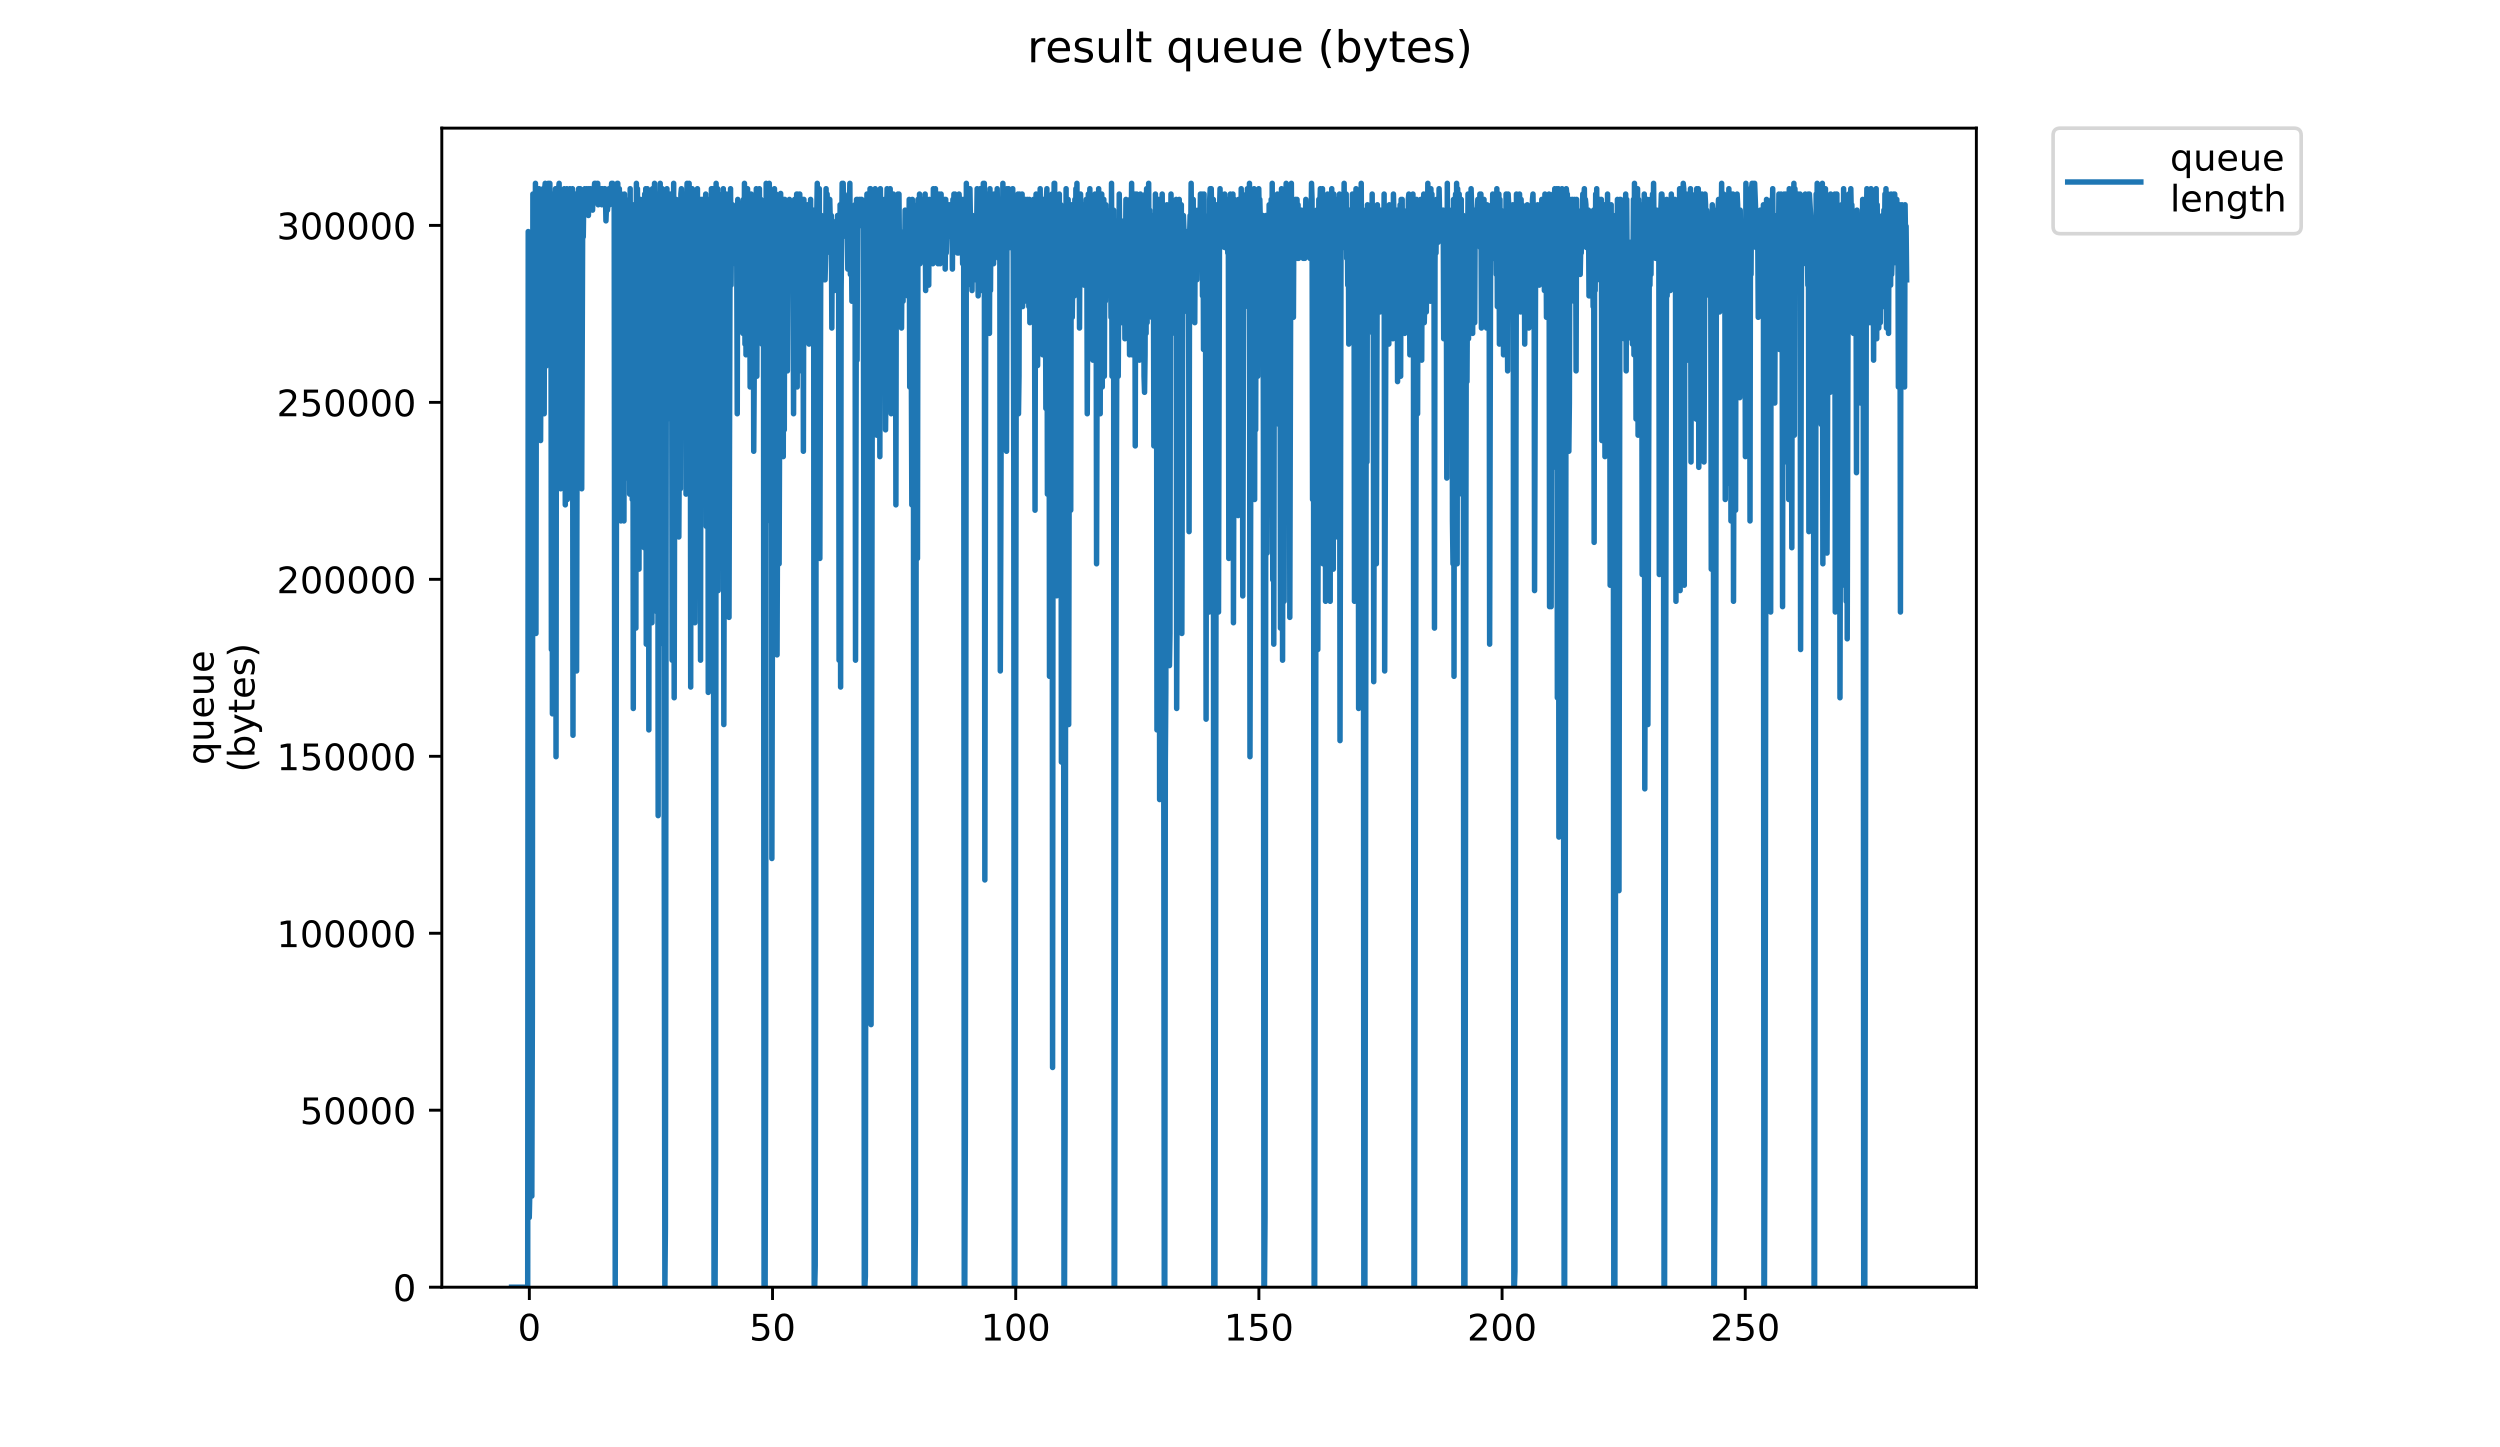 <?xml version="1.0" encoding="utf-8" standalone="no"?>
<!DOCTYPE svg PUBLIC "-//W3C//DTD SVG 1.1//EN"
  "http://www.w3.org/Graphics/SVG/1.1/DTD/svg11.dtd">
<!-- Created with matplotlib (https://matplotlib.org/) -->
<svg height="396pt" version="1.1" viewBox="0 0 684 396" width="684pt" xmlns="http://www.w3.org/2000/svg" xmlns:xlink="http://www.w3.org/1999/xlink">
 <defs>
  <style type="text/css">
*{stroke-linecap:butt;stroke-linejoin:round;}
  </style>
 </defs>
 <g id="figure_1">
  <g id="patch_1">
   <path d="M 0 396 
L 684 396 
L 684 0 
L 0 0 
z
" style="fill:#ffffff;"/>
  </g>
  <g id="axes_1">
   <g id="patch_2">
    <path d="M 120.879 352.174 
L 540.734 352.174 
L 540.734 35.062 
L 120.879 35.062 
z
" style="fill:#ffffff;"/>
   </g>
   <g id="matplotlib.axis_1">
    <g id="xtick_1">
     <g id="line2d_1">
      <defs>
       <path d="M 0 0 
L 0 3.5 
" id="mfdbc09bc16" style="stroke:#000000;stroke-width:0.8;"/>
      </defs>
      <g>
       <use style="stroke:#000000;stroke-width:0.8;" x="144.828" xlink:href="#mfdbc09bc16" y="352.174"/>
      </g>
     </g>
     <g id="text_1">
      <!-- 0 -->
      <defs>
       <path d="M 31.781 66.406 
Q 24.172 66.406 20.328 58.906 
Q 16.5 51.422 16.5 36.375 
Q 16.5 21.391 20.328 13.891 
Q 24.172 6.391 31.781 6.391 
Q 39.453 6.391 43.281 13.891 
Q 47.125 21.391 47.125 36.375 
Q 47.125 51.422 43.281 58.906 
Q 39.453 66.406 31.781 66.406 
z
M 31.781 74.219 
Q 44.047 74.219 50.516 64.516 
Q 56.984 54.828 56.984 36.375 
Q 56.984 17.969 50.516 8.266 
Q 44.047 -1.422 31.781 -1.422 
Q 19.531 -1.422 13.062 8.266 
Q 6.594 17.969 6.594 36.375 
Q 6.594 54.828 13.062 64.516 
Q 19.531 74.219 31.781 74.219 
z
" id="DejaVuSans-48"/>
      </defs>
      <g transform="translate(141.647 366.773)scale(0.1 -0.1)">
       <use xlink:href="#DejaVuSans-48"/>
      </g>
     </g>
    </g>
    <g id="xtick_2">
     <g id="line2d_2">
      <g>
       <use style="stroke:#000000;stroke-width:0.8;" x="211.363" xlink:href="#mfdbc09bc16" y="352.174"/>
      </g>
     </g>
     <g id="text_2">
      <!-- 50 -->
      <defs>
       <path d="M 10.797 72.906 
L 49.516 72.906 
L 49.516 64.594 
L 19.828 64.594 
L 19.828 46.734 
Q 21.969 47.469 24.109 47.828 
Q 26.266 48.188 28.422 48.188 
Q 40.625 48.188 47.75 41.5 
Q 54.891 34.812 54.891 23.391 
Q 54.891 11.625 47.562 5.094 
Q 40.234 -1.422 26.906 -1.422 
Q 22.312 -1.422 17.547 -0.641 
Q 12.797 0.141 7.719 1.703 
L 7.719 11.625 
Q 12.109 9.234 16.797 8.062 
Q 21.484 6.891 26.703 6.891 
Q 35.156 6.891 40.078 11.328 
Q 45.016 15.766 45.016 23.391 
Q 45.016 31 40.078 35.438 
Q 35.156 39.891 26.703 39.891 
Q 22.75 39.891 18.812 39.016 
Q 14.891 38.141 10.797 36.281 
z
" id="DejaVuSans-53"/>
      </defs>
      <g transform="translate(205.001 366.773)scale(0.1 -0.1)">
       <use xlink:href="#DejaVuSans-53"/>
       <use x="63.623" xlink:href="#DejaVuSans-48"/>
      </g>
     </g>
    </g>
    <g id="xtick_3">
     <g id="line2d_3">
      <g>
       <use style="stroke:#000000;stroke-width:0.8;" x="277.899" xlink:href="#mfdbc09bc16" y="352.174"/>
      </g>
     </g>
     <g id="text_3">
      <!-- 100 -->
      <defs>
       <path d="M 12.406 8.297 
L 28.516 8.297 
L 28.516 63.922 
L 10.984 60.406 
L 10.984 69.391 
L 28.422 72.906 
L 38.281 72.906 
L 38.281 8.297 
L 54.391 8.297 
L 54.391 0 
L 12.406 0 
z
" id="DejaVuSans-49"/>
      </defs>
      <g transform="translate(268.355 366.773)scale(0.1 -0.1)">
       <use xlink:href="#DejaVuSans-49"/>
       <use x="63.623" xlink:href="#DejaVuSans-48"/>
       <use x="127.246" xlink:href="#DejaVuSans-48"/>
      </g>
     </g>
    </g>
    <g id="xtick_4">
     <g id="line2d_4">
      <g>
       <use style="stroke:#000000;stroke-width:0.8;" x="344.434" xlink:href="#mfdbc09bc16" y="352.174"/>
      </g>
     </g>
     <g id="text_4">
      <!-- 150 -->
      <g transform="translate(334.89 366.773)scale(0.1 -0.1)">
       <use xlink:href="#DejaVuSans-49"/>
       <use x="63.623" xlink:href="#DejaVuSans-53"/>
       <use x="127.246" xlink:href="#DejaVuSans-48"/>
      </g>
     </g>
    </g>
    <g id="xtick_5">
     <g id="line2d_5">
      <g>
       <use style="stroke:#000000;stroke-width:0.8;" x="410.969" xlink:href="#mfdbc09bc16" y="352.174"/>
      </g>
     </g>
     <g id="text_5">
      <!-- 200 -->
      <defs>
       <path d="M 19.188 8.297 
L 53.609 8.297 
L 53.609 0 
L 7.328 0 
L 7.328 8.297 
Q 12.938 14.109 22.625 23.891 
Q 32.328 33.688 34.812 36.531 
Q 39.547 41.844 41.422 45.531 
Q 43.312 49.219 43.312 52.781 
Q 43.312 58.594 39.234 62.25 
Q 35.156 65.922 28.609 65.922 
Q 23.969 65.922 18.812 64.312 
Q 13.672 62.703 7.812 59.422 
L 7.812 69.391 
Q 13.766 71.781 18.938 73 
Q 24.125 74.219 28.422 74.219 
Q 39.75 74.219 46.484 68.547 
Q 53.219 62.891 53.219 53.422 
Q 53.219 48.922 51.531 44.891 
Q 49.859 40.875 45.406 35.406 
Q 44.188 33.984 37.641 27.219 
Q 31.109 20.453 19.188 8.297 
z
" id="DejaVuSans-50"/>
      </defs>
      <g transform="translate(401.425 366.773)scale(0.1 -0.1)">
       <use xlink:href="#DejaVuSans-50"/>
       <use x="63.623" xlink:href="#DejaVuSans-48"/>
       <use x="127.246" xlink:href="#DejaVuSans-48"/>
      </g>
     </g>
    </g>
    <g id="xtick_6">
     <g id="line2d_6">
      <g>
       <use style="stroke:#000000;stroke-width:0.8;" x="477.504" xlink:href="#mfdbc09bc16" y="352.174"/>
      </g>
     </g>
     <g id="text_6">
      <!-- 250 -->
      <g transform="translate(467.961 366.773)scale(0.1 -0.1)">
       <use xlink:href="#DejaVuSans-50"/>
       <use x="63.623" xlink:href="#DejaVuSans-53"/>
       <use x="127.246" xlink:href="#DejaVuSans-48"/>
      </g>
     </g>
    </g>
   </g>
   <g id="matplotlib.axis_2">
    <g id="ytick_1">
     <g id="line2d_7">
      <defs>
       <path d="M 0 0 
L -3.5 0 
" id="m4dda82cf62" style="stroke:#000000;stroke-width:0.8;"/>
      </defs>
      <g>
       <use style="stroke:#000000;stroke-width:0.8;" x="120.879" xlink:href="#m4dda82cf62" y="352.174"/>
      </g>
     </g>
     <g id="text_7">
      <!-- 0 -->
      <g transform="translate(107.516 355.973)scale(0.1 -0.1)">
       <use xlink:href="#DejaVuSans-48"/>
      </g>
     </g>
    </g>
    <g id="ytick_2">
     <g id="line2d_8">
      <g>
       <use style="stroke:#000000;stroke-width:0.8;" x="120.879" xlink:href="#m4dda82cf62" y="303.757"/>
      </g>
     </g>
     <g id="text_8">
      <!-- 50000 -->
      <g transform="translate(82.066 307.556)scale(0.1 -0.1)">
       <use xlink:href="#DejaVuSans-53"/>
       <use x="63.623" xlink:href="#DejaVuSans-48"/>
       <use x="127.246" xlink:href="#DejaVuSans-48"/>
       <use x="190.869" xlink:href="#DejaVuSans-48"/>
       <use x="254.492" xlink:href="#DejaVuSans-48"/>
      </g>
     </g>
    </g>
    <g id="ytick_3">
     <g id="line2d_9">
      <g>
       <use style="stroke:#000000;stroke-width:0.8;" x="120.879" xlink:href="#m4dda82cf62" y="255.34"/>
      </g>
     </g>
     <g id="text_9">
      <!-- 100000 -->
      <g transform="translate(75.704 259.139)scale(0.1 -0.1)">
       <use xlink:href="#DejaVuSans-49"/>
       <use x="63.623" xlink:href="#DejaVuSans-48"/>
       <use x="127.246" xlink:href="#DejaVuSans-48"/>
       <use x="190.869" xlink:href="#DejaVuSans-48"/>
       <use x="254.492" xlink:href="#DejaVuSans-48"/>
       <use x="318.115" xlink:href="#DejaVuSans-48"/>
      </g>
     </g>
    </g>
    <g id="ytick_4">
     <g id="line2d_10">
      <g>
       <use style="stroke:#000000;stroke-width:0.8;" x="120.879" xlink:href="#m4dda82cf62" y="206.923"/>
      </g>
     </g>
     <g id="text_10">
      <!-- 150000 -->
      <g transform="translate(75.704 210.722)scale(0.1 -0.1)">
       <use xlink:href="#DejaVuSans-49"/>
       <use x="63.623" xlink:href="#DejaVuSans-53"/>
       <use x="127.246" xlink:href="#DejaVuSans-48"/>
       <use x="190.869" xlink:href="#DejaVuSans-48"/>
       <use x="254.492" xlink:href="#DejaVuSans-48"/>
       <use x="318.115" xlink:href="#DejaVuSans-48"/>
      </g>
     </g>
    </g>
    <g id="ytick_5">
     <g id="line2d_11">
      <g>
       <use style="stroke:#000000;stroke-width:0.8;" x="120.879" xlink:href="#m4dda82cf62" y="158.505"/>
      </g>
     </g>
     <g id="text_11">
      <!-- 200000 -->
      <g transform="translate(75.704 162.305)scale(0.1 -0.1)">
       <use xlink:href="#DejaVuSans-50"/>
       <use x="63.623" xlink:href="#DejaVuSans-48"/>
       <use x="127.246" xlink:href="#DejaVuSans-48"/>
       <use x="190.869" xlink:href="#DejaVuSans-48"/>
       <use x="254.492" xlink:href="#DejaVuSans-48"/>
       <use x="318.115" xlink:href="#DejaVuSans-48"/>
      </g>
     </g>
    </g>
    <g id="ytick_6">
     <g id="line2d_12">
      <g>
       <use style="stroke:#000000;stroke-width:0.8;" x="120.879" xlink:href="#m4dda82cf62" y="110.088"/>
      </g>
     </g>
     <g id="text_12">
      <!-- 250000 -->
      <g transform="translate(75.704 113.887)scale(0.1 -0.1)">
       <use xlink:href="#DejaVuSans-50"/>
       <use x="63.623" xlink:href="#DejaVuSans-53"/>
       <use x="127.246" xlink:href="#DejaVuSans-48"/>
       <use x="190.869" xlink:href="#DejaVuSans-48"/>
       <use x="254.492" xlink:href="#DejaVuSans-48"/>
       <use x="318.115" xlink:href="#DejaVuSans-48"/>
      </g>
     </g>
    </g>
    <g id="ytick_7">
     <g id="line2d_13">
      <g>
       <use style="stroke:#000000;stroke-width:0.8;" x="120.879" xlink:href="#m4dda82cf62" y="61.671"/>
      </g>
     </g>
     <g id="text_13">
      <!-- 300000 -->
      <defs>
       <path d="M 40.578 39.312 
Q 47.656 37.797 51.625 33 
Q 55.609 28.219 55.609 21.188 
Q 55.609 10.406 48.188 4.484 
Q 40.766 -1.422 27.094 -1.422 
Q 22.516 -1.422 17.656 -0.516 
Q 12.797 0.391 7.625 2.203 
L 7.625 11.719 
Q 11.719 9.328 16.594 8.109 
Q 21.484 6.891 26.812 6.891 
Q 36.078 6.891 40.938 10.547 
Q 45.797 14.203 45.797 21.188 
Q 45.797 27.641 41.281 31.266 
Q 36.766 34.906 28.719 34.906 
L 20.219 34.906 
L 20.219 43.016 
L 29.109 43.016 
Q 36.375 43.016 40.234 45.922 
Q 44.094 48.828 44.094 54.297 
Q 44.094 59.906 40.109 62.906 
Q 36.141 65.922 28.719 65.922 
Q 24.656 65.922 20.016 65.031 
Q 15.375 64.156 9.812 62.312 
L 9.812 71.094 
Q 15.438 72.656 20.344 73.438 
Q 25.25 74.219 29.594 74.219 
Q 40.828 74.219 47.359 69.109 
Q 53.906 64.016 53.906 55.328 
Q 53.906 49.266 50.438 45.094 
Q 46.969 40.922 40.578 39.312 
z
" id="DejaVuSans-51"/>
      </defs>
      <g transform="translate(75.704 65.47)scale(0.1 -0.1)">
       <use xlink:href="#DejaVuSans-51"/>
       <use x="63.623" xlink:href="#DejaVuSans-48"/>
       <use x="127.246" xlink:href="#DejaVuSans-48"/>
       <use x="190.869" xlink:href="#DejaVuSans-48"/>
       <use x="254.492" xlink:href="#DejaVuSans-48"/>
       <use x="318.115" xlink:href="#DejaVuSans-48"/>
      </g>
     </g>
    </g>
    <g id="text_14">
     <!-- queue -->
     <defs>
      <path d="M 14.797 27.297 
Q 14.797 17.391 18.875 11.75 
Q 22.953 6.109 30.078 6.109 
Q 37.203 6.109 41.297 11.75 
Q 45.406 17.391 45.406 27.297 
Q 45.406 37.203 41.297 42.844 
Q 37.203 48.484 30.078 48.484 
Q 22.953 48.484 18.875 42.844 
Q 14.797 37.203 14.797 27.297 
z
M 45.406 8.203 
Q 42.578 3.328 38.25 0.953 
Q 33.938 -1.422 27.875 -1.422 
Q 17.969 -1.422 11.734 6.484 
Q 5.516 14.406 5.516 27.297 
Q 5.516 40.188 11.734 48.094 
Q 17.969 56 27.875 56 
Q 33.938 56 38.25 53.625 
Q 42.578 51.266 45.406 46.391 
L 45.406 54.688 
L 54.391 54.688 
L 54.391 -20.797 
L 45.406 -20.797 
z
" id="DejaVuSans-113"/>
      <path d="M 8.5 21.578 
L 8.5 54.688 
L 17.484 54.688 
L 17.484 21.922 
Q 17.484 14.156 20.5 10.266 
Q 23.531 6.391 29.594 6.391 
Q 36.859 6.391 41.078 11.031 
Q 45.312 15.672 45.312 23.688 
L 45.312 54.688 
L 54.297 54.688 
L 54.297 0 
L 45.312 0 
L 45.312 8.406 
Q 42.047 3.422 37.719 1 
Q 33.406 -1.422 27.688 -1.422 
Q 18.266 -1.422 13.375 4.438 
Q 8.5 10.297 8.5 21.578 
z
M 31.109 56 
z
" id="DejaVuSans-117"/>
      <path d="M 56.203 29.594 
L 56.203 25.203 
L 14.891 25.203 
Q 15.484 15.922 20.484 11.062 
Q 25.484 6.203 34.422 6.203 
Q 39.594 6.203 44.453 7.469 
Q 49.312 8.734 54.109 11.281 
L 54.109 2.781 
Q 49.266 0.734 44.188 -0.344 
Q 39.109 -1.422 33.891 -1.422 
Q 20.797 -1.422 13.156 6.188 
Q 5.516 13.812 5.516 26.812 
Q 5.516 40.234 12.766 48.109 
Q 20.016 56 32.328 56 
Q 43.359 56 49.781 48.891 
Q 56.203 41.797 56.203 29.594 
z
M 47.219 32.234 
Q 47.125 39.594 43.094 43.984 
Q 39.062 48.391 32.422 48.391 
Q 24.906 48.391 20.391 44.141 
Q 15.875 39.891 15.188 32.172 
z
" id="DejaVuSans-101"/>
     </defs>
     <g transform="translate(58.426 209.283)rotate(-90)scale(0.1 -0.1)">
      <use xlink:href="#DejaVuSans-113"/>
      <use x="63.477" xlink:href="#DejaVuSans-117"/>
      <use x="126.855" xlink:href="#DejaVuSans-101"/>
      <use x="188.379" xlink:href="#DejaVuSans-117"/>
      <use x="251.758" xlink:href="#DejaVuSans-101"/>
     </g>
     <!-- (bytes) -->
     <defs>
      <path d="M 31 75.875 
Q 24.469 64.656 21.281 53.656 
Q 18.109 42.672 18.109 31.391 
Q 18.109 20.125 21.312 9.062 
Q 24.516 -2 31 -13.188 
L 23.188 -13.188 
Q 15.875 -1.703 12.234 9.375 
Q 8.594 20.453 8.594 31.391 
Q 8.594 42.281 12.203 53.312 
Q 15.828 64.359 23.188 75.875 
z
" id="DejaVuSans-40"/>
      <path d="M 48.688 27.297 
Q 48.688 37.203 44.609 42.844 
Q 40.531 48.484 33.406 48.484 
Q 26.266 48.484 22.188 42.844 
Q 18.109 37.203 18.109 27.297 
Q 18.109 17.391 22.188 11.75 
Q 26.266 6.109 33.406 6.109 
Q 40.531 6.109 44.609 11.75 
Q 48.688 17.391 48.688 27.297 
z
M 18.109 46.391 
Q 20.953 51.266 25.266 53.625 
Q 29.594 56 35.594 56 
Q 45.562 56 51.781 48.094 
Q 58.016 40.188 58.016 27.297 
Q 58.016 14.406 51.781 6.484 
Q 45.562 -1.422 35.594 -1.422 
Q 29.594 -1.422 25.266 0.953 
Q 20.953 3.328 18.109 8.203 
L 18.109 0 
L 9.078 0 
L 9.078 75.984 
L 18.109 75.984 
z
" id="DejaVuSans-98"/>
      <path d="M 32.172 -5.078 
Q 28.375 -14.844 24.75 -17.812 
Q 21.141 -20.797 15.094 -20.797 
L 7.906 -20.797 
L 7.906 -13.281 
L 13.188 -13.281 
Q 16.891 -13.281 18.938 -11.516 
Q 21 -9.766 23.484 -3.219 
L 25.094 0.875 
L 2.984 54.688 
L 12.5 54.688 
L 29.594 11.922 
L 46.688 54.688 
L 56.203 54.688 
z
" id="DejaVuSans-121"/>
      <path d="M 18.312 70.219 
L 18.312 54.688 
L 36.812 54.688 
L 36.812 47.703 
L 18.312 47.703 
L 18.312 18.016 
Q 18.312 11.328 20.141 9.422 
Q 21.969 7.516 27.594 7.516 
L 36.812 7.516 
L 36.812 0 
L 27.594 0 
Q 17.188 0 13.234 3.875 
Q 9.281 7.766 9.281 18.016 
L 9.281 47.703 
L 2.688 47.703 
L 2.688 54.688 
L 9.281 54.688 
L 9.281 70.219 
z
" id="DejaVuSans-116"/>
      <path d="M 44.281 53.078 
L 44.281 44.578 
Q 40.484 46.531 36.375 47.5 
Q 32.281 48.484 27.875 48.484 
Q 21.188 48.484 17.844 46.438 
Q 14.5 44.391 14.5 40.281 
Q 14.5 37.156 16.891 35.375 
Q 19.281 33.594 26.516 31.984 
L 29.594 31.297 
Q 39.156 29.25 43.188 25.516 
Q 47.219 21.781 47.219 15.094 
Q 47.219 7.469 41.188 3.016 
Q 35.156 -1.422 24.609 -1.422 
Q 20.219 -1.422 15.453 -0.562 
Q 10.688 0.297 5.422 2 
L 5.422 11.281 
Q 10.406 8.688 15.234 7.391 
Q 20.062 6.109 24.812 6.109 
Q 31.156 6.109 34.562 8.281 
Q 37.984 10.453 37.984 14.406 
Q 37.984 18.062 35.516 20.016 
Q 33.062 21.969 24.703 23.781 
L 21.578 24.516 
Q 13.234 26.266 9.516 29.906 
Q 5.812 33.547 5.812 39.891 
Q 5.812 47.609 11.281 51.797 
Q 16.75 56 26.812 56 
Q 31.781 56 36.172 55.266 
Q 40.578 54.547 44.281 53.078 
z
" id="DejaVuSans-115"/>
      <path d="M 8.016 75.875 
L 15.828 75.875 
Q 23.141 64.359 26.781 53.312 
Q 30.422 42.281 30.422 31.391 
Q 30.422 20.453 26.781 9.375 
Q 23.141 -1.703 15.828 -13.188 
L 8.016 -13.188 
Q 14.5 -2 17.703 9.062 
Q 20.906 20.125 20.906 31.391 
Q 20.906 42.672 17.703 53.656 
Q 14.5 64.656 8.016 75.875 
z
" id="DejaVuSans-41"/>
     </defs>
     <g transform="translate(69.624 211.295)rotate(-90)scale(0.1 -0.1)">
      <use xlink:href="#DejaVuSans-40"/>
      <use x="39.014" xlink:href="#DejaVuSans-98"/>
      <use x="102.49" xlink:href="#DejaVuSans-121"/>
      <use x="161.67" xlink:href="#DejaVuSans-116"/>
      <use x="200.879" xlink:href="#DejaVuSans-101"/>
      <use x="262.402" xlink:href="#DejaVuSans-115"/>
      <use x="314.502" xlink:href="#DejaVuSans-41"/>
     </g>
    </g>
   </g>
   <g id="line2d_14">
    <path clip-path="url(#pedc27a815d)" d="M 139.963 352.174 
L 144.381 352.174 
L 144.523 63.358 
L 144.667 72.154 
L 144.806 333.115 
L 145.087 319.921 
L 145.227 316.988 
L 145.367 325.785 
L 145.507 327.251 
L 145.65 277.404 
L 145.793 53.095 
L 145.937 88.281 
L 146.077 54.561 
L 146.217 119.069 
L 146.497 50.163 
L 146.636 173.313 
L 146.776 72.154 
L 146.916 82.417 
L 147.056 65.527 
L 147.197 111.738 
L 147.338 56.027 
L 147.479 51.629 
L 147.62 100.01 
L 147.761 54.561 
L 147.902 120.535 
L 148.185 53.095 
L 148.326 104.408 
L 148.467 54.05 
L 148.609 51.629 
L 148.749 56.027 
L 148.89 113.202 
L 149.03 51.629 
L 149.171 50.163 
L 149.311 51.629 
L 149.451 100.103 
L 149.732 64.824 
L 149.874 50.93 
L 150.015 50.163 
L 150.156 51.629 
L 150.297 69.222 
L 150.437 50.163 
L 150.578 89.747 
L 150.719 54.561 
L 150.859 177.711 
L 150.999 53.095 
L 151.141 195.304 
L 151.282 53.095 
L 151.425 79.488 
L 151.566 82.417 
L 151.708 63.358 
L 151.848 108.806 
L 151.988 51.629 
L 152.129 207.033 
L 152.269 53.095 
L 152.413 104.408 
L 152.554 53.095 
L 152.696 79.488 
L 152.836 51.629 
L 152.977 50.163 
L 153.117 83.883 
L 153.258 63.358 
L 153.398 133.729 
L 153.538 52.332 
L 153.678 53.095 
L 153.959 102.942 
L 154.099 58.959 
L 154.239 89.747 
L 154.379 51.629 
L 154.519 54.561 
L 154.66 138.127 
L 154.8 80.951 
L 154.94 100.01 
L 155.081 51.629 
L 155.222 136.661 
L 155.362 56.027 
L 155.503 124.933 
L 155.643 53.095 
L 155.784 98.543 
L 155.925 51.629 
L 156.068 104.408 
L 156.208 54.561 
L 156.348 72.154 
L 156.488 114.67 
L 156.628 51.629 
L 156.769 201.169 
L 156.908 58.959 
L 157.049 124.933 
L 157.189 53.095 
L 157.329 149.856 
L 157.469 53.095 
L 157.749 183.576 
L 158.031 53.095 
L 158.172 54.561 
L 158.312 51.629 
L 158.452 51.629 
L 158.593 54.561 
L 158.733 51.629 
L 158.873 57.493 
L 159.013 130.797 
L 159.153 133.729 
L 159.438 54.561 
L 159.579 64.824 
L 159.719 54.561 
L 159.859 56.027 
L 159.999 51.629 
L 160.14 53.095 
L 160.423 53.095 
L 160.564 51.629 
L 160.846 54.561 
L 160.987 58.959 
L 161.128 51.629 
L 161.269 56.027 
L 161.411 54.561 
L 161.552 51.629 
L 161.692 56.027 
L 161.833 54.561 
L 161.974 54.561 
L 162.123 57.493 
L 162.264 53.095 
L 162.404 54.561 
L 162.686 50.163 
L 162.826 51.629 
L 162.967 50.163 
L 163.108 54.561 
L 163.248 51.629 
L 163.389 53.095 
L 163.529 50.163 
L 163.67 56.027 
L 163.811 51.629 
L 163.951 54.561 
L 164.092 51.629 
L 164.233 53.095 
L 164.374 53.095 
L 164.514 51.629 
L 164.655 56.027 
L 164.798 51.629 
L 164.938 53.095 
L 165.078 53.095 
L 165.221 54.561 
L 165.364 51.629 
L 165.504 51.629 
L 165.644 53.095 
L 165.785 60.426 
L 166.066 53.095 
L 166.207 57.493 
L 166.49 53.095 
L 166.63 51.629 
L 166.772 56.027 
L 166.913 51.629 
L 167.053 54.561 
L 167.194 53.095 
L 167.337 50.163 
L 167.478 54.561 
L 167.62 50.163 
L 167.761 56.027 
L 167.902 51.629 
L 168.043 53.095 
L 168.324 352.174 
L 168.465 280.337 
L 168.746 73.62 
L 168.887 50.163 
L 169.029 50.163 
L 169.169 89.747 
L 169.309 51.629 
L 169.45 51.629 
L 169.59 141.06 
L 169.732 54.561 
L 169.872 142.526 
L 170.012 53.095 
L 170.153 119.069 
L 170.293 63.358 
L 170.575 126.399 
L 170.715 142.526 
L 170.856 53.095 
L 170.996 100.01 
L 171.136 58.959 
L 171.282 101.476 
L 171.422 57.493 
L 171.563 130.797 
L 171.705 67.756 
L 171.846 88.281 
L 172.13 54.561 
L 172.271 135.195 
L 172.415 51.629 
L 172.559 124.933 
L 172.701 110.272 
L 172.843 61.892 
L 172.983 136.661 
L 173.123 57.493 
L 173.267 193.838 
L 173.407 56.027 
L 173.547 104.408 
L 173.829 56.027 
L 173.977 171.847 
L 174.118 50.163 
L 174.26 132.263 
L 174.401 51.629 
L 174.545 73.62 
L 174.689 56.027 
L 174.829 155.72 
L 174.969 80.951 
L 175.253 54.561 
L 175.395 130.797 
L 175.537 73.62 
L 175.677 75.086 
L 175.824 117.602 
L 175.965 54.561 
L 176.251 149.856 
L 176.391 53.095 
L 176.532 124.933 
L 176.673 51.629 
L 176.817 176.245 
L 176.957 138.127 
L 177.098 51.629 
L 177.243 100.01 
L 177.383 56.027 
L 177.524 199.703 
L 177.664 66.29 
L 177.805 64.824 
L 177.949 88.281 
L 178.091 57.493 
L 178.231 58.959 
L 178.373 170.381 
L 178.515 51.629 
L 178.657 149.856 
L 178.799 54.561 
L 178.94 63.358 
L 179.081 50.163 
L 179.223 64.824 
L 179.364 155.72 
L 179.644 56.027 
L 179.784 167.449 
L 179.925 53.095 
L 180.071 223.16 
L 180.212 53.095 
L 180.352 176.245 
L 180.493 66.29 
L 180.634 50.163 
L 180.774 136.661 
L 180.915 53.095 
L 181.057 129.331 
L 181.197 51.629 
L 181.338 145.458 
L 181.478 56.027 
L 181.91 352.174 
L 182.052 336.047 
L 182.332 57.493 
L 182.474 51.629 
L 182.617 114.67 
L 182.899 56.027 
L 183.039 101.476 
L 183.182 53.095 
L 183.323 78.018 
L 183.468 53.095 
L 183.608 56.027 
L 183.749 73.62 
L 183.891 180.63 
L 184.032 53.095 
L 184.172 107.34 
L 184.315 50.163 
L 184.455 190.906 
L 184.738 56.027 
L 184.878 60.426 
L 185.018 54.561 
L 185.159 56.027 
L 185.299 95.611 
L 185.441 61.892 
L 185.582 78.018 
L 185.725 146.916 
L 185.866 120.535 
L 186.008 69.222 
L 186.149 133.729 
L 186.29 53.095 
L 186.43 51.629 
L 186.572 92.679 
L 186.713 54.561 
L 186.854 53.095 
L 187.136 78.018 
L 187.276 53.095 
L 187.418 97.077 
L 187.559 57.493 
L 187.7 135.195 
L 187.842 57.493 
L 187.983 50.163 
L 188.265 94.145 
L 188.405 54.561 
L 188.548 50.163 
L 188.692 107.34 
L 188.833 54.561 
L 188.974 187.974 
L 189.116 51.629 
L 189.258 139.594 
L 189.399 51.629 
L 189.681 63.358 
L 189.826 110.272 
L 189.967 79.488 
L 190.108 170.381 
L 190.249 58.959 
L 190.389 92.679 
L 190.817 51.629 
L 190.958 85.349 
L 191.098 58.959 
L 191.241 92.679 
L 191.383 80.951 
L 191.665 180.63 
L 191.806 54.561 
L 191.947 123.467 
L 192.088 56.027 
L 192.23 54.561 
L 192.371 72.154 
L 192.515 60.426 
L 192.658 70.688 
L 192.798 60.426 
L 192.939 64.824 
L 193.079 53.095 
L 193.22 143.992 
L 193.36 85.349 
L 193.5 79.488 
L 193.64 54.561 
L 193.78 189.44 
L 193.925 85.349 
L 194.209 92.679 
L 194.351 60.426 
L 194.495 154.254 
L 194.636 51.629 
L 194.782 104.408 
L 194.923 51.629 
L 195.069 56.027 
L 195.211 130.797 
L 195.355 352.174 
L 195.643 352.174 
L 195.787 316.988 
L 195.927 50.163 
L 196.067 67.756 
L 196.207 53.095 
L 196.348 51.629 
L 196.49 161.585 
L 196.63 66.29 
L 196.771 82.417 
L 196.911 130.797 
L 197.057 142.526 
L 197.197 60.426 
L 197.477 95.611 
L 197.616 53.095 
L 197.757 117.602 
L 197.899 51.629 
L 198.039 198.236 
L 198.321 66.29 
L 198.461 91.213 
L 198.74 53.095 
L 198.886 70.688 
L 199.026 57.493 
L 199.168 70.688 
L 199.308 53.095 
L 199.455 168.915 
L 199.735 72.154 
L 199.875 51.629 
L 200.015 78.018 
L 200.159 57.493 
L 200.301 72.154 
L 200.444 56.027 
L 200.584 67.756 
L 200.725 58.959 
L 200.865 66.29 
L 201.004 57.493 
L 201.147 72.154 
L 201.427 61.892 
L 201.567 67.756 
L 201.709 113.202 
L 201.849 54.561 
L 201.99 56.027 
L 202.129 75.086 
L 202.272 64.824 
L 202.411 78.018 
L 202.551 67.756 
L 202.692 86.815 
L 203.118 60.426 
L 203.259 91.213 
L 203.399 54.561 
L 203.541 88.281 
L 203.682 50.163 
L 203.822 94.145 
L 203.964 53.095 
L 204.104 97.077 
L 204.245 63.358 
L 204.387 86.815 
L 204.527 51.629 
L 204.669 61.892 
L 204.81 61.892 
L 204.951 73.62 
L 205.091 66.29 
L 205.233 105.874 
L 205.516 53.095 
L 205.798 98.543 
L 206.079 57.493 
L 206.22 123.467 
L 206.504 79.488 
L 206.646 66.29 
L 206.788 75.086 
L 206.928 51.629 
L 207.069 102.942 
L 207.21 61.892 
L 207.352 83.883 
L 207.493 58.959 
L 207.634 73.62 
L 207.774 51.629 
L 207.915 72.154 
L 208.055 66.29 
L 208.197 54.561 
L 208.338 66.29 
L 208.481 94.145 
L 208.622 66.29 
L 208.763 66.29 
L 208.905 88.281 
L 209.047 352.174 
L 209.34 352.174 
L 209.481 284.746 
L 209.626 50.163 
L 209.769 117.602 
L 209.909 58.959 
L 210.05 54.561 
L 210.191 80.951 
L 210.473 50.163 
L 210.614 63.358 
L 210.755 142.526 
L 210.896 117.602 
L 211.036 53.095 
L 211.183 234.888 
L 211.324 176.245 
L 211.466 53.095 
L 211.607 54.561 
L 211.748 82.295 
L 211.889 51.629 
L 212.033 113.202 
L 212.174 116.136 
L 212.315 53.095 
L 212.458 54.561 
L 212.601 179.178 
L 212.742 139.594 
L 212.883 60.426 
L 213.024 58.959 
L 213.165 154.254 
L 213.447 75.086 
L 213.587 52.926 
L 213.728 114.67 
L 213.874 54.561 
L 214.019 88.281 
L 214.16 63.358 
L 214.3 124.933 
L 214.44 54.561 
L 214.581 117.602 
L 214.723 54.561 
L 214.863 75.086 
L 215.004 56.027 
L 215.147 92.679 
L 215.288 56.027 
L 215.429 101.476 
L 215.569 56.027 
L 215.71 57.493 
L 215.85 57.493 
L 215.991 54.561 
L 216.132 58.959 
L 216.273 69.222 
L 216.414 69.222 
L 216.555 64.824 
L 216.697 66.29 
L 216.837 56.027 
L 216.977 75.086 
L 217.118 113.202 
L 217.259 58.959 
L 217.4 54.561 
L 217.542 64.824 
L 217.684 54.561 
L 217.825 78.018 
L 217.967 53.095 
L 218.108 105.874 
L 218.248 53.095 
L 218.39 82.417 
L 218.533 56.027 
L 218.675 101.476 
L 218.815 53.095 
L 218.957 82.417 
L 219.098 56.027 
L 219.238 82.417 
L 219.38 56.027 
L 219.52 78.018 
L 219.663 54.561 
L 219.806 123.467 
L 219.947 54.561 
L 220.089 66.29 
L 220.232 60.426 
L 220.373 75.086 
L 220.514 69.222 
L 220.654 80.951 
L 220.794 75.086 
L 220.934 56.027 
L 221.076 85.349 
L 221.216 56.027 
L 221.356 94.145 
L 221.778 54.561 
L 221.918 89.747 
L 222.058 64.824 
L 222.198 89.747 
L 222.338 72.154 
L 222.479 88.281 
L 222.619 57.493 
L 222.76 352.174 
L 222.901 352.174 
L 223.041 346.31 
L 223.182 249.549 
L 223.323 61.892 
L 223.463 58.959 
L 223.604 50.163 
L 223.745 70.688 
L 223.886 56.027 
L 224.026 69.222 
L 224.166 51.629 
L 224.308 152.788 
L 224.594 60.426 
L 224.735 58.959 
L 224.876 61.892 
L 225.164 75.086 
L 225.449 67.756 
L 225.59 76.552 
L 225.734 76.552 
L 225.875 70.688 
L 226.015 51.629 
L 226.161 69.222 
L 226.302 53.095 
L 226.446 61.892 
L 226.735 54.561 
L 226.877 56.027 
L 227.02 54.561 
L 227.162 60.426 
L 227.305 60.426 
L 227.446 58.959 
L 227.587 89.747 
L 227.728 60.426 
L 227.869 67.756 
L 228.01 63.358 
L 228.152 64.824 
L 228.295 79.488 
L 228.441 64.824 
L 228.585 64.824 
L 228.726 78.018 
L 229.007 67.756 
L 229.147 58.959 
L 229.288 58.959 
L 229.429 60.426 
L 229.569 180.63 
L 229.851 56.027 
L 229.992 187.974 
L 230.132 79.488 
L 230.413 50.163 
L 230.554 64.824 
L 230.695 50.163 
L 230.835 60.426 
L 230.975 53.095 
L 231.116 58.959 
L 231.257 54.561 
L 231.397 54.561 
L 231.538 58.959 
L 231.677 54.561 
L 231.817 60.426 
L 231.957 73.62 
L 232.097 63.358 
L 232.237 66.29 
L 232.519 50.163 
L 232.66 75.086 
L 232.803 61.892 
L 232.943 67.756 
L 233.084 82.417 
L 233.225 70.688 
L 233.366 70.688 
L 233.506 72.154 
L 233.647 61.892 
L 233.788 63.358 
L 233.928 56.027 
L 234.069 180.63 
L 234.349 54.561 
L 234.49 98.543 
L 234.633 54.561 
L 234.774 56.027 
L 234.914 61.892 
L 235.198 54.561 
L 235.339 54.561 
L 235.48 57.493 
L 235.62 54.561 
L 235.76 54.561 
L 235.9 60.426 
L 236.04 57.493 
L 236.18 61.892 
L 236.321 129.331 
L 236.468 352.174 
L 236.615 352.174 
L 236.763 349.242 
L 237.054 66.29 
L 237.196 53.095 
L 237.337 67.756 
L 237.479 212.897 
L 237.62 108.806 
L 237.762 100.01 
L 237.902 114.67 
L 238.043 51.629 
L 238.183 51.629 
L 238.325 280.337 
L 238.747 54.561 
L 238.889 54.561 
L 239.031 63.358 
L 239.172 57.493 
L 239.313 64.824 
L 239.454 51.629 
L 239.595 70.688 
L 239.739 57.493 
L 239.879 119.069 
L 240.301 53.095 
L 240.444 67.756 
L 240.586 53.095 
L 240.727 124.933 
L 240.868 51.629 
L 241.008 64.824 
L 241.15 61.892 
L 241.291 78.018 
L 241.432 57.493 
L 241.572 78.018 
L 241.716 79.488 
L 241.857 95.611 
L 241.998 54.561 
L 242.139 57.493 
L 242.283 117.602 
L 242.426 102.942 
L 242.568 58.959 
L 242.709 51.629 
L 242.85 69.222 
L 242.99 53.095 
L 243.132 75.086 
L 243.273 53.095 
L 243.413 100.01 
L 243.554 51.629 
L 243.695 72.154 
L 243.836 113.202 
L 243.978 54.521 
L 244.123 57.493 
L 244.271 73.62 
L 244.416 53.095 
L 244.556 64.824 
L 244.696 60.426 
L 244.836 70.688 
L 244.976 54.561 
L 245.116 138.127 
L 245.256 54.561 
L 245.395 73.62 
L 245.676 53.095 
L 245.816 60.426 
L 245.956 53.095 
L 246.096 70.688 
L 246.236 69.222 
L 246.375 63.358 
L 246.515 66.29 
L 246.655 89.747 
L 246.796 70.688 
L 247.079 82.417 
L 247.219 66.29 
L 247.359 63.358 
L 247.498 72.154 
L 247.638 57.493 
L 247.777 73.62 
L 247.917 75.086 
L 248.197 66.29 
L 248.337 80.951 
L 248.478 72.154 
L 248.619 76.552 
L 248.759 54.561 
L 248.901 105.874 
L 249.046 60.426 
L 249.334 98.543 
L 249.475 138.127 
L 249.615 54.561 
L 249.759 122.001 
L 249.899 58.959 
L 250.038 352.174 
L 250.318 352.174 
L 250.457 334.581 
L 250.737 63.358 
L 250.876 56.027 
L 251.019 152.788 
L 251.158 54.561 
L 251.298 57.493 
L 251.438 66.249 
L 251.578 53.095 
L 251.717 72.154 
L 251.857 54.561 
L 251.997 56.027 
L 252.276 56.027 
L 252.417 66.29 
L 252.557 54.561 
L 252.697 69.222 
L 252.836 58.959 
L 252.976 70.688 
L 253.115 53.095 
L 253.255 79.488 
L 253.395 58.959 
L 253.535 77.849 
L 253.819 69.222 
L 253.96 64.824 
L 254.1 78.018 
L 254.24 54.561 
L 254.381 56.027 
L 254.521 64.824 
L 254.661 60.426 
L 254.941 64.824 
L 255.087 66.29 
L 255.228 72.154 
L 255.368 51.629 
L 255.509 64.824 
L 255.65 53.095 
L 255.79 57.493 
L 255.93 51.629 
L 256.073 70.688 
L 256.213 58.959 
L 256.356 70.688 
L 256.496 69.222 
L 256.637 72.154 
L 256.92 53.095 
L 257.061 69.222 
L 257.202 72.154 
L 257.484 53.095 
L 257.625 70.688 
L 257.765 58.959 
L 258.046 64.824 
L 258.186 58.959 
L 258.326 63.358 
L 258.466 54.561 
L 258.607 73.62 
L 258.747 54.561 
L 258.888 69.222 
L 259.168 57.493 
L 259.309 64.824 
L 259.449 56.027 
L 259.589 56.027 
L 259.729 61.892 
L 259.869 56.027 
L 260.009 63.358 
L 260.149 58.959 
L 260.289 60.426 
L 260.435 57.493 
L 260.575 73.62 
L 260.715 54.561 
L 260.854 66.29 
L 260.994 53.095 
L 261.134 58.959 
L 261.275 53.095 
L 261.416 64.824 
L 261.556 64.824 
L 261.697 54.561 
L 261.979 69.222 
L 262.119 58.959 
L 262.258 69.222 
L 262.398 53.095 
L 262.82 60.426 
L 262.96 57.493 
L 263.101 64.824 
L 263.24 56.027 
L 263.38 72.154 
L 263.52 54.561 
L 263.669 70.688 
L 263.816 352.174 
L 263.964 352.174 
L 264.111 312.59 
L 264.393 50.163 
L 264.533 64.824 
L 264.674 51.629 
L 264.813 58.959 
L 264.954 53.095 
L 265.094 57.493 
L 265.375 51.629 
L 265.514 60.426 
L 265.658 78.018 
L 265.801 58.959 
L 265.942 79.488 
L 266.082 58.959 
L 266.222 66.29 
L 266.362 66.29 
L 266.502 72.154 
L 266.642 72.154 
L 266.782 63.358 
L 266.924 76.552 
L 267.205 63.358 
L 267.346 51.629 
L 267.626 80.951 
L 267.906 54.561 
L 268.047 61.892 
L 268.187 51.629 
L 268.329 79.488 
L 268.469 56.027 
L 268.609 73.62 
L 268.749 53.095 
L 268.889 73.62 
L 269.03 50.163 
L 269.17 73.62 
L 269.311 50.163 
L 269.451 240.753 
L 269.733 53.095 
L 269.874 66.29 
L 270.015 53.095 
L 270.154 56.027 
L 270.294 54.561 
L 270.434 72.154 
L 270.575 56.027 
L 270.715 91.213 
L 270.855 51.629 
L 270.998 79.488 
L 271.141 54.561 
L 271.282 70.688 
L 271.422 58.959 
L 271.562 63.358 
L 271.702 60.426 
L 271.842 72.154 
L 271.983 53.095 
L 272.124 64.824 
L 272.265 64.824 
L 272.408 54.561 
L 272.55 58.959 
L 272.835 51.629 
L 272.977 66.29 
L 273.117 57.493 
L 273.258 70.688 
L 273.4 54.561 
L 273.541 57.493 
L 273.682 183.576 
L 273.822 146.916 
L 274.105 54.561 
L 274.246 69.222 
L 274.388 50.163 
L 274.67 75.086 
L 274.814 56.027 
L 274.957 57.493 
L 275.098 53.095 
L 275.241 64.824 
L 275.382 123.467 
L 275.523 51.629 
L 275.663 54.561 
L 275.804 63.358 
L 275.944 51.629 
L 276.085 54.561 
L 276.225 67.756 
L 276.373 64.824 
L 276.514 56.027 
L 276.659 66.29 
L 276.801 54.561 
L 276.942 67.756 
L 277.083 51.629 
L 277.224 70.688 
L 277.365 126.399 
L 277.51 352.174 
L 277.659 352.174 
L 278.093 60.426 
L 278.233 89.747 
L 278.516 53.095 
L 278.657 113.202 
L 278.8 102.942 
L 278.94 53.095 
L 279.083 82.417 
L 279.367 54.561 
L 279.507 83.883 
L 279.648 53.095 
L 279.788 83.883 
L 279.932 58.959 
L 280.073 78.018 
L 280.215 54.561 
L 280.356 82.417 
L 280.496 54.561 
L 280.637 79.488 
L 280.781 56.027 
L 280.922 61.892 
L 281.063 54.561 
L 281.203 72.154 
L 281.347 61.892 
L 281.489 83.883 
L 281.63 54.561 
L 281.771 88.281 
L 281.912 57.493 
L 282.052 83.883 
L 282.197 60.426 
L 282.62 86.693 
L 282.761 54.561 
L 282.901 56.027 
L 283.046 82.417 
L 283.186 139.594 
L 283.326 61.892 
L 283.467 53.095 
L 283.607 76.552 
L 283.747 56.027 
L 283.887 100.01 
L 284.029 54.561 
L 284.17 79.488 
L 284.313 53.095 
L 284.454 58.959 
L 284.595 51.629 
L 284.735 73.62 
L 284.875 54.561 
L 285.017 86.815 
L 285.158 57.493 
L 285.299 97.077 
L 285.439 54.561 
L 285.581 83.883 
L 285.723 60.426 
L 285.864 76.552 
L 286.006 66.29 
L 286.146 111.738 
L 286.287 54.561 
L 286.429 51.629 
L 286.569 135.195 
L 286.709 54.561 
L 286.851 75.086 
L 286.993 54.561 
L 287.139 185.042 
L 287.422 64.824 
L 287.564 94.145 
L 287.845 53.095 
L 287.985 292.065 
L 288.129 97.077 
L 288.414 50.163 
L 288.554 50.163 
L 288.694 136.661 
L 288.835 58.959 
L 288.975 64.824 
L 289.118 163.01 
L 289.26 67.756 
L 289.403 151.322 
L 289.544 145.458 
L 289.69 57.493 
L 289.83 53.095 
L 290.112 113.202 
L 290.252 56.027 
L 290.396 208.499 
L 290.537 66.29 
L 290.678 75.086 
L 290.821 110.272 
L 290.965 73.62 
L 291.106 352.174 
L 291.253 352.174 
L 291.402 309.658 
L 291.684 51.629 
L 291.825 174.779 
L 291.965 73.62 
L 292.247 54.561 
L 292.389 198.236 
L 292.671 57.493 
L 292.811 61.892 
L 292.952 139.594 
L 293.093 57.493 
L 293.234 56.027 
L 293.374 86.815 
L 293.516 73.62 
L 293.657 78.018 
L 293.797 73.62 
L 293.939 80.951 
L 294.081 54.561 
L 294.221 75.086 
L 294.363 51.629 
L 294.504 75.086 
L 294.647 50.163 
L 294.788 67.756 
L 294.93 61.892 
L 295.071 73.62 
L 295.213 58.959 
L 295.356 89.747 
L 295.497 58.959 
L 295.639 53.095 
L 295.78 70.688 
L 295.92 66.29 
L 296.062 72.154 
L 296.205 63.358 
L 296.345 70.688 
L 296.486 56.027 
L 296.627 78.018 
L 296.769 73.62 
L 296.909 60.426 
L 297.049 66.29 
L 297.19 54.561 
L 297.332 56.027 
L 297.473 113.202 
L 297.757 53.095 
L 297.899 63.358 
L 298.04 60.426 
L 298.182 51.629 
L 298.323 60.426 
L 298.463 54.561 
L 298.605 79.488 
L 298.745 58.959 
L 298.885 72.154 
L 299.028 98.543 
L 299.17 61.892 
L 299.313 54.561 
L 299.454 72.154 
L 299.594 53.095 
L 299.735 76.552 
L 299.876 54.561 
L 300.017 154.254 
L 300.302 53.095 
L 300.448 76.552 
L 300.592 51.629 
L 300.733 70.688 
L 300.875 53.095 
L 301.015 113.202 
L 301.155 63.358 
L 301.297 98.543 
L 301.439 53.095 
L 301.581 105.874 
L 301.722 58.959 
L 301.863 83.883 
L 302.003 54.561 
L 302.145 102.942 
L 302.285 67.756 
L 302.425 82.417 
L 302.566 56.027 
L 302.706 80.951 
L 302.846 57.493 
L 302.986 60.426 
L 303.126 69.222 
L 303.267 63.358 
L 303.549 79.488 
L 303.83 66.29 
L 303.971 86.815 
L 304.112 50.163 
L 304.253 102.942 
L 304.394 61.892 
L 304.537 76.552 
L 304.679 57.493 
L 304.823 352.174 
L 304.963 352.174 
L 305.385 151.322 
L 305.666 60.426 
L 305.806 66.29 
L 305.947 102.942 
L 306.228 53.095 
L 306.509 76.552 
L 306.65 67.756 
L 306.791 88.281 
L 307.072 64.824 
L 307.213 85.349 
L 307.353 86.815 
L 307.494 60.426 
L 307.635 63.358 
L 307.775 92.679 
L 308.057 54.561 
L 308.198 57.493 
L 308.338 57.493 
L 308.479 66.29 
L 308.62 61.892 
L 308.901 75.086 
L 309.045 97.077 
L 309.186 54.561 
L 309.327 58.959 
L 309.468 67.756 
L 309.609 50.163 
L 309.751 97.077 
L 309.892 63.358 
L 310.035 72.154 
L 310.179 56.027 
L 310.32 75.086 
L 310.462 53.095 
L 310.602 122.001 
L 310.743 53.095 
L 310.884 70.688 
L 311.03 53.095 
L 311.18 78.018 
L 311.321 64.824 
L 311.461 66.29 
L 311.741 98.543 
L 312.021 53.095 
L 312.163 60.426 
L 312.303 73.62 
L 312.444 67.756 
L 312.584 82.417 
L 312.866 58.959 
L 313.007 102.942 
L 313.147 107.34 
L 313.288 97.077 
L 313.429 53.095 
L 313.569 91.213 
L 313.71 51.629 
L 313.851 88.281 
L 313.993 56.027 
L 314.134 73.62 
L 314.275 50.163 
L 314.416 82.417 
L 314.557 57.493 
L 314.699 82.417 
L 314.84 69.222 
L 315.121 86.815 
L 315.263 69.222 
L 315.406 79.488 
L 315.55 58.959 
L 315.694 122.001 
L 315.837 66.29 
L 315.98 79.488 
L 316.121 53.095 
L 316.262 83.883 
L 316.402 56.027 
L 316.543 199.703 
L 316.834 54.561 
L 316.983 75.086 
L 317.132 54.561 
L 317.273 218.761 
L 317.695 54.561 
L 317.835 108.806 
L 317.977 53.095 
L 318.118 78.018 
L 318.259 58.959 
L 318.543 352.174 
L 318.69 352.174 
L 318.831 208.499 
L 318.973 187.974 
L 319.115 72.154 
L 319.255 56.027 
L 319.541 107.34 
L 319.682 66.29 
L 319.823 61.892 
L 319.964 182.11 
L 320.105 173.313 
L 320.246 66.29 
L 320.387 53.095 
L 320.528 89.747 
L 320.668 83.883 
L 320.808 85.349 
L 320.949 80.951 
L 321.09 80.951 
L 321.231 66.29 
L 321.372 91.213 
L 321.512 75.086 
L 321.654 91.213 
L 321.794 54.561 
L 321.936 193.838 
L 322.076 154.254 
L 322.216 69.222 
L 322.357 56.027 
L 322.5 78.018 
L 322.642 54.561 
L 322.783 100.01 
L 322.926 56.027 
L 323.069 95.611 
L 323.21 56.027 
L 323.352 173.313 
L 323.634 67.756 
L 323.776 58.959 
L 324.058 66.29 
L 324.201 64.824 
L 324.484 78.018 
L 324.766 63.358 
L 324.906 85.349 
L 325.048 72.154 
L 325.188 72.154 
L 325.331 145.458 
L 325.471 64.824 
L 325.614 58.959 
L 325.756 67.756 
L 325.897 50.163 
L 326.039 69.222 
L 326.18 64.824 
L 326.32 75.086 
L 326.462 54.561 
L 326.603 76.552 
L 326.744 66.29 
L 326.885 88.281 
L 327.026 57.493 
L 327.166 75.086 
L 327.308 66.29 
L 327.448 76.552 
L 327.589 60.426 
L 327.73 67.756 
L 327.871 57.493 
L 328.012 64.824 
L 328.154 66.29 
L 328.297 61.892 
L 328.44 53.095 
L 328.58 54.561 
L 328.721 67.756 
L 328.861 53.095 
L 329.001 80.951 
L 329.141 56.027 
L 329.282 95.611 
L 329.422 53.095 
L 329.563 92.679 
L 329.703 58.959 
L 329.844 85.349 
L 329.985 196.77 
L 330.125 79.488 
L 330.407 60.426 
L 330.547 78.018 
L 330.829 167.449 
L 330.972 54.561 
L 331.113 51.629 
L 331.257 123.467 
L 331.398 51.629 
L 331.539 61.892 
L 331.68 54.561 
L 331.821 57.493 
L 331.962 54.561 
L 332.103 352.174 
L 332.4 352.174 
L 332.822 83.883 
L 332.962 56.027 
L 333.242 80.951 
L 333.384 167.449 
L 333.665 57.409 
L 333.805 51.629 
L 333.945 60.426 
L 334.085 57.493 
L 334.225 64.824 
L 334.365 54.561 
L 334.505 57.493 
L 334.648 57.493 
L 334.788 56.027 
L 334.932 67.652 
L 335.075 53.095 
L 335.215 67.756 
L 335.355 56.027 
L 335.495 57.493 
L 335.635 56.027 
L 335.774 58.959 
L 335.921 69.222 
L 336.062 54.561 
L 336.202 152.788 
L 336.485 67.756 
L 336.625 53.095 
L 336.906 75.086 
L 337.047 67.756 
L 337.189 54.561 
L 337.329 53.095 
L 337.471 170.381 
L 337.758 54.561 
L 337.899 60.426 
L 338.039 123.467 
L 338.182 116.136 
L 338.323 57.493 
L 338.463 78.018 
L 338.604 56.027 
L 338.744 141.06 
L 338.888 54.561 
L 339.029 70.688 
L 339.312 56.027 
L 339.453 82.417 
L 339.593 51.629 
L 339.734 61.892 
L 339.875 53.095 
L 340.016 163.051 
L 340.3 64.824 
L 340.443 66.29 
L 340.583 69.222 
L 340.723 56.027 
L 341.004 61.892 
L 341.144 73.62 
L 341.285 51.629 
L 341.426 83.883 
L 341.568 56.027 
L 341.709 79.488 
L 341.851 50.163 
L 341.991 207.033 
L 342.416 56.027 
L 342.557 56.027 
L 342.698 89.747 
L 342.84 53.095 
L 342.982 105.874 
L 343.124 51.629 
L 343.264 136.661 
L 343.405 64.824 
L 343.548 117.602 
L 343.688 66.29 
L 343.828 56.027 
L 344.113 102.942 
L 344.253 53.095 
L 344.394 51.629 
L 344.542 60.426 
L 344.683 54.561 
L 344.823 60.426 
L 344.964 60.426 
L 345.104 78.018 
L 345.249 58.959 
L 345.389 64.824 
L 345.532 58.959 
L 345.673 124.933 
L 345.813 352.174 
L 345.961 352.174 
L 346.108 333.115 
L 346.392 58.959 
L 346.532 66.29 
L 346.674 151.322 
L 346.816 89.747 
L 346.957 141.06 
L 347.097 123.467 
L 347.237 56.027 
L 347.517 119.069 
L 347.657 101.476 
L 347.796 54.561 
L 347.937 98.543 
L 348.076 50.163 
L 348.224 158.652 
L 348.365 63.358 
L 348.506 176.245 
L 348.647 89.747 
L 348.787 98.543 
L 349.208 54.561 
L 349.349 105.874 
L 349.491 53.095 
L 349.632 78.018 
L 349.775 72.154 
L 349.918 116.136 
L 350.063 58.959 
L 350.203 64.824 
L 350.344 171.847 
L 350.624 51.629 
L 350.764 54.561 
L 350.908 180.63 
L 351.048 98.543 
L 351.192 122.001 
L 351.332 164.517 
L 351.472 53.095 
L 351.612 64.824 
L 351.753 60.426 
L 351.896 50.163 
L 352.186 91.213 
L 352.326 53.095 
L 352.61 58.959 
L 352.751 54.561 
L 352.891 168.915 
L 353.173 60.426 
L 353.314 50.163 
L 353.454 76.43 
L 353.595 54.561 
L 353.736 61.892 
L 353.877 86.815 
L 354.018 56.027 
L 354.161 60.426 
L 354.441 54.561 
L 354.583 54.561 
L 354.725 64.824 
L 354.865 54.561 
L 355.008 70.688 
L 355.149 56.027 
L 355.289 70.688 
L 355.429 60.426 
L 355.57 64.824 
L 355.711 63.358 
L 355.855 64.824 
L 355.996 57.493 
L 356.139 67.756 
L 356.28 63.358 
L 356.424 63.358 
L 356.565 70.688 
L 356.71 57.493 
L 356.85 58.959 
L 356.991 70.688 
L 357.271 54.561 
L 357.415 66.29 
L 357.56 58.959 
L 357.7 66.29 
L 357.841 58.959 
L 358.122 66.29 
L 358.263 57.493 
L 358.405 70.688 
L 358.547 56.027 
L 358.689 64.824 
L 358.833 50.163 
L 358.974 54.561 
L 359.115 136.661 
L 359.257 89.747 
L 359.401 129.331 
L 359.548 352.174 
L 359.695 352.174 
L 360.121 111.738 
L 360.262 57.493 
L 360.404 57.493 
L 360.545 177.711 
L 360.688 133.729 
L 360.829 54.561 
L 360.97 122.001 
L 361.111 56.027 
L 361.252 51.629 
L 361.4 76.552 
L 361.541 61.892 
L 361.684 75.086 
L 361.828 51.629 
L 361.969 154.254 
L 362.252 54.561 
L 362.393 119.069 
L 362.534 60.426 
L 362.675 164.517 
L 362.816 54.561 
L 362.956 58.959 
L 363.097 91.213 
L 363.238 53.095 
L 363.379 160.119 
L 363.66 57.493 
L 363.801 57.493 
L 363.942 164.517 
L 364.083 53.095 
L 364.224 119.069 
L 364.364 51.629 
L 364.505 136.661 
L 364.646 53.095 
L 364.787 155.72 
L 364.928 53.095 
L 365.069 100.01 
L 365.209 56.027 
L 365.35 100.01 
L 365.492 61.892 
L 365.632 54.561 
L 365.773 66.29 
L 365.914 146.916 
L 366.055 58.959 
L 366.199 54.561 
L 366.34 61.892 
L 366.482 53.095 
L 366.626 202.635 
L 366.908 64.824 
L 367.049 54.561 
L 367.473 54.561 
L 367.614 64.824 
L 367.754 50.163 
L 367.895 67.756 
L 368.036 54.561 
L 368.177 66.29 
L 368.317 53.095 
L 368.458 70.688 
L 368.6 58.959 
L 368.741 78.018 
L 368.884 58.959 
L 369.027 94.145 
L 369.171 57.493 
L 369.453 70.688 
L 369.595 63.358 
L 369.736 61.892 
L 369.876 88.281 
L 370.02 53.095 
L 370.161 63.358 
L 370.443 53.095 
L 370.584 164.517 
L 370.866 56.027 
L 371.008 51.629 
L 371.151 145.458 
L 371.433 79.488 
L 371.573 69.222 
L 371.72 193.838 
L 372.005 60.426 
L 372.147 58.959 
L 372.289 100.01 
L 372.43 50.163 
L 372.572 76.552 
L 372.714 60.426 
L 372.857 82.417 
L 372.999 57.493 
L 373.145 352.174 
L 373.433 352.174 
L 373.856 61.892 
L 374.004 126.399 
L 374.145 56.027 
L 374.285 64.824 
L 374.427 58.959 
L 374.711 73.62 
L 374.853 78.018 
L 374.996 88.281 
L 375.139 56.027 
L 375.285 86.815 
L 375.426 53.095 
L 375.567 91.213 
L 375.712 66.29 
L 375.853 186.508 
L 376.139 67.756 
L 376.28 61.892 
L 376.423 63.358 
L 376.566 154.254 
L 376.849 56.027 
L 376.99 70.688 
L 377.131 69.222 
L 377.273 69.222 
L 377.416 64.824 
L 377.557 85.349 
L 377.699 57.493 
L 377.985 75.086 
L 378.127 79.488 
L 378.41 57.493 
L 378.552 75.086 
L 378.693 53.095 
L 378.846 183.576 
L 379.27 58.959 
L 379.412 82.417 
L 379.552 64.824 
L 379.835 61.892 
L 379.978 94.145 
L 380.12 56.027 
L 380.262 76.552 
L 380.402 66.29 
L 380.541 88.281 
L 380.681 58.959 
L 380.821 73.62 
L 380.961 66.29 
L 381.1 92.679 
L 381.24 53.095 
L 381.381 58.959 
L 381.527 72.154 
L 381.672 69.222 
L 381.812 83.883 
L 381.952 63.358 
L 382.092 75.086 
L 382.232 57.493 
L 382.372 104.408 
L 382.512 70.688 
L 382.652 88.281 
L 382.795 58.959 
L 382.934 92.679 
L 383.074 56.027 
L 383.214 102.942 
L 383.353 54.561 
L 383.493 91.213 
L 383.633 54.561 
L 383.772 80.951 
L 383.912 57.493 
L 384.052 78.018 
L 384.192 63.358 
L 384.332 91.213 
L 384.472 61.892 
L 384.612 72.154 
L 384.754 64.824 
L 385.034 70.688 
L 385.175 83.883 
L 385.315 54.561 
L 385.456 53.095 
L 385.739 97.077 
L 386.019 58.959 
L 386.159 79.444 
L 386.3 82.376 
L 386.44 82.417 
L 386.58 53.095 
L 386.72 80.951 
L 386.862 352.174 
L 387.007 352.174 
L 387.572 54.561 
L 387.711 61.892 
L 387.853 113.202 
L 387.995 57.493 
L 388.137 78.018 
L 388.277 60.426 
L 388.417 92.679 
L 388.697 54.561 
L 388.976 98.543 
L 389.116 67.756 
L 389.256 61.892 
L 389.396 75.086 
L 389.537 53.095 
L 389.676 88.281 
L 389.816 82.417 
L 390.095 58.959 
L 390.235 85.349 
L 390.374 69.222 
L 390.514 69.222 
L 390.654 50.163 
L 390.794 70.688 
L 390.933 53.095 
L 391.073 78.018 
L 391.213 51.629 
L 391.352 82.417 
L 391.492 51.629 
L 391.632 60.426 
L 391.772 53.095 
L 391.912 75.086 
L 392.052 61.892 
L 392.193 63.358 
L 392.333 67.756 
L 392.473 171.847 
L 392.613 72.154 
L 392.753 57.493 
L 392.893 69.222 
L 393.033 54.561 
L 393.173 58.959 
L 393.313 58.959 
L 393.457 66.29 
L 393.596 61.892 
L 393.736 51.629 
L 393.876 58.959 
L 394.015 57.493 
L 394.155 60.426 
L 394.295 58.959 
L 394.435 64.824 
L 394.578 57.493 
L 394.718 64.824 
L 394.859 57.493 
L 394.999 92.679 
L 395.139 72.154 
L 395.28 70.688 
L 395.421 61.892 
L 395.561 63.358 
L 395.702 69.222 
L 395.843 130.797 
L 395.983 50.163 
L 396.129 86.815 
L 396.271 61.892 
L 396.411 63.358 
L 396.552 73.62 
L 396.691 60.426 
L 396.832 60.426 
L 396.972 78.018 
L 397.112 57.493 
L 397.253 67.756 
L 397.397 142.526 
L 397.537 154.254 
L 397.677 54.561 
L 397.82 185.042 
L 397.965 66.29 
L 398.246 53.095 
L 398.388 130.797 
L 398.53 50.163 
L 398.671 154.254 
L 398.812 51.629 
L 399.094 61.892 
L 399.234 53.095 
L 399.374 85.349 
L 399.514 60.426 
L 399.654 85.349 
L 399.795 54.561 
L 399.935 135.195 
L 400.079 58.959 
L 400.219 79.488 
L 400.359 58.959 
L 400.504 352.174 
L 400.799 352.174 
L 401.084 135.195 
L 401.225 66.249 
L 401.365 104.408 
L 401.647 53.095 
L 401.787 92.679 
L 401.927 56.027 
L 402.068 83.883 
L 402.208 60.426 
L 402.348 67.756 
L 402.491 51.629 
L 402.774 60.426 
L 402.916 91.213 
L 403.057 58.959 
L 403.198 88.281 
L 403.338 61.892 
L 403.478 88.281 
L 403.618 57.493 
L 403.899 66.29 
L 404.181 58.959 
L 404.327 54.561 
L 404.469 60.426 
L 404.609 54.561 
L 404.751 66.29 
L 404.892 53.095 
L 405.032 67.756 
L 405.176 53.095 
L 405.318 89.747 
L 405.46 56.027 
L 405.601 72.154 
L 405.741 58.959 
L 405.881 67.756 
L 406.021 54.561 
L 406.161 85.349 
L 406.3 57.493 
L 406.44 70.688 
L 406.58 61.892 
L 406.722 89.747 
L 406.862 56.027 
L 407.002 83.883 
L 407.144 58.959 
L 407.284 67.756 
L 407.424 64.824 
L 407.564 176.245 
L 407.844 61.892 
L 407.984 63.358 
L 408.124 56.027 
L 408.264 67.756 
L 408.404 53.095 
L 408.544 70.688 
L 408.684 70.688 
L 408.824 54.561 
L 408.964 70.688 
L 409.106 54.561 
L 409.248 54.561 
L 409.395 75.086 
L 409.536 51.629 
L 409.676 83.883 
L 409.817 63.358 
L 409.957 69.222 
L 410.097 53.095 
L 410.24 94.145 
L 410.38 54.561 
L 410.52 85.349 
L 410.66 57.493 
L 410.801 80.951 
L 410.941 60.426 
L 411.081 83.883 
L 411.221 70.688 
L 411.361 97.077 
L 411.501 66.29 
L 411.643 67.756 
L 411.783 63.358 
L 411.924 75.086 
L 412.068 53.095 
L 412.209 53.095 
L 412.491 101.476 
L 412.631 53.095 
L 412.772 56.027 
L 412.912 63.358 
L 413.052 57.493 
L 413.193 64.824 
L 413.335 58.959 
L 413.476 78.018 
L 413.617 58.959 
L 413.759 75.086 
L 413.9 56.027 
L 414.043 89.747 
L 414.191 352.174 
L 414.338 352.174 
L 414.485 347.776 
L 414.767 120.535 
L 414.907 53.095 
L 415.047 78.018 
L 415.329 56.027 
L 415.47 58.959 
L 415.751 53.095 
L 416.034 85.349 
L 416.174 54.561 
L 416.314 70.688 
L 416.455 56.027 
L 416.596 78.018 
L 416.738 60.426 
L 416.879 78.018 
L 417.019 61.892 
L 417.161 94.145 
L 417.302 72.154 
L 417.442 69.222 
L 417.582 69.222 
L 417.722 76.552 
L 417.863 56.027 
L 418.005 57.493 
L 418.288 89.747 
L 418.43 58.959 
L 418.577 60.426 
L 418.721 64.824 
L 418.861 57.493 
L 419.001 70.688 
L 419.284 54.561 
L 419.425 53.095 
L 419.566 63.358 
L 419.708 56.027 
L 419.854 161.585 
L 420.143 70.688 
L 420.284 58.959 
L 420.425 67.756 
L 420.566 64.824 
L 420.707 56.027 
L 420.848 69.222 
L 420.989 63.358 
L 421.133 78.018 
L 421.274 73.62 
L 421.555 56.027 
L 421.697 64.824 
L 421.838 54.561 
L 421.979 70.688 
L 422.122 54.561 
L 422.264 67.756 
L 422.405 54.561 
L 422.546 79.488 
L 422.69 53.095 
L 422.832 75.086 
L 422.973 60.426 
L 423.114 86.815 
L 423.255 56.027 
L 423.397 79.488 
L 423.537 67.756 
L 423.679 79.488 
L 423.82 53.095 
L 423.961 165.983 
L 424.253 56.027 
L 424.395 165.983 
L 424.536 82.417 
L 424.677 92.679 
L 424.819 114.67 
L 424.96 53.095 
L 425.102 101.476 
L 425.243 58.959 
L 425.384 51.629 
L 425.525 127.865 
L 425.667 53.095 
L 425.809 114.67 
L 425.949 51.629 
L 426.091 190.906 
L 426.233 142.526 
L 426.374 51.629 
L 426.514 229.024 
L 426.804 57.493 
L 426.945 53.095 
L 427.086 53.095 
L 427.226 60.426 
L 427.367 51.629 
L 427.507 82.417 
L 427.648 56.027 
L 427.94 352.174 
L 428.087 352.174 
L 428.532 51.629 
L 428.673 53.095 
L 428.813 53.095 
L 428.953 75.086 
L 429.094 58.959 
L 429.235 123.467 
L 429.379 110.272 
L 429.526 54.561 
L 429.814 64.824 
L 429.954 56.027 
L 430.094 54.561 
L 430.233 54.561 
L 430.513 57.493 
L 430.656 82.417 
L 430.796 54.561 
L 430.936 67.756 
L 431.076 56.027 
L 431.216 101.476 
L 431.358 54.561 
L 431.498 75.086 
L 431.639 61.892 
L 431.779 72.154 
L 431.919 72.154 
L 432.061 63.358 
L 432.201 73.62 
L 432.342 75.086 
L 432.482 67.756 
L 432.63 69.222 
L 432.77 57.493 
L 432.91 63.358 
L 433.05 53.095 
L 433.19 53.095 
L 433.333 54.561 
L 433.478 51.629 
L 433.619 64.824 
L 433.759 54.561 
L 433.9 56.027 
L 434.04 67.715 
L 434.181 57.493 
L 434.325 67.756 
L 434.606 57.493 
L 434.748 80.951 
L 434.89 80.951 
L 435.03 76.552 
L 435.171 64.824 
L 435.311 78.018 
L 435.451 63.358 
L 435.592 76.552 
L 435.732 60.426 
L 435.873 83.883 
L 436.015 57.493 
L 436.156 148.39 
L 436.297 58.959 
L 436.438 79.488 
L 436.578 53.095 
L 436.718 76.552 
L 436.859 51.629 
L 436.999 76.552 
L 437.139 64.824 
L 437.279 64.824 
L 437.421 57.493 
L 437.561 60.426 
L 437.701 54.561 
L 437.842 61.892 
L 438.127 54.561 
L 438.268 120.535 
L 438.408 110.272 
L 438.548 63.358 
L 438.691 57.493 
L 438.833 78.018 
L 438.974 56.027 
L 439.115 124.933 
L 439.256 63.358 
L 439.398 73.62 
L 439.539 57.493 
L 439.683 86.815 
L 439.823 53.095 
L 439.966 85.349 
L 440.108 57.493 
L 440.249 76.552 
L 440.391 78.018 
L 440.536 160.119 
L 440.676 70.688 
L 440.819 56.027 
L 440.962 119.069 
L 441.104 66.29 
L 441.245 75.086 
L 441.388 58.959 
L 441.534 352.174 
L 441.828 352.174 
L 442.251 66.29 
L 442.391 72.154 
L 442.531 54.561 
L 442.671 70.688 
L 442.813 58.959 
L 442.953 243.685 
L 443.234 54.561 
L 443.375 54.561 
L 443.515 82.417 
L 443.654 63.358 
L 443.795 89.747 
L 443.936 58.959 
L 444.076 89.747 
L 444.217 57.493 
L 444.358 92.679 
L 444.499 54.561 
L 444.643 92.679 
L 444.784 53.095 
L 444.924 101.476 
L 445.067 54.561 
L 445.208 76.552 
L 445.353 66.29 
L 445.494 83.883 
L 445.634 70.688 
L 445.914 82.417 
L 446.055 66.29 
L 446.34 92.679 
L 446.485 78.018 
L 446.627 94.145 
L 446.909 54.561 
L 447.05 97.077 
L 447.19 50.163 
L 447.332 88.281 
L 447.472 54.561 
L 447.612 114.63 
L 447.752 54.561 
L 447.893 91.213 
L 448.034 51.629 
L 448.175 119.069 
L 448.315 54.561 
L 448.455 72.154 
L 448.595 57.493 
L 448.735 73.62 
L 448.874 56.027 
L 449.014 91.213 
L 449.155 58.959 
L 449.297 157.186 
L 449.442 67.756 
L 449.591 56.027 
L 449.731 78.018 
L 449.872 53.095 
L 450.013 215.829 
L 450.434 56.027 
L 450.575 83.883 
L 450.718 54.561 
L 450.862 198.236 
L 451.284 57.493 
L 451.425 78.018 
L 451.565 54.561 
L 451.706 75.086 
L 451.847 56.027 
L 451.989 66.29 
L 452.134 53.095 
L 452.277 66.29 
L 452.418 50.163 
L 452.56 64.824 
L 452.843 57.493 
L 452.984 70.688 
L 453.125 67.756 
L 453.267 57.493 
L 453.554 63.358 
L 453.841 58.959 
L 453.984 157.186 
L 454.126 66.29 
L 454.55 53.095 
L 454.697 53.095 
L 454.987 58.959 
L 455.132 95.611 
L 455.279 352.174 
L 455.426 352.174 
L 455.709 195.304 
L 455.993 54.561 
L 456.134 80.951 
L 456.275 58.959 
L 456.563 69.222 
L 456.705 60.426 
L 456.987 79.488 
L 457.273 53.095 
L 457.414 61.892 
L 457.555 60.426 
L 457.697 54.561 
L 457.979 54.561 
L 458.119 66.29 
L 458.261 54.561 
L 458.402 64.824 
L 458.542 164.517 
L 458.684 58.959 
L 458.827 56.027 
L 459.114 108.806 
L 459.256 54.561 
L 459.398 113.202 
L 459.539 51.629 
L 459.679 161.585 
L 459.824 66.29 
L 459.968 64.824 
L 460.11 61.892 
L 460.25 119.069 
L 460.392 57.493 
L 460.534 50.163 
L 460.676 51.629 
L 460.818 160.119 
L 460.96 78.018 
L 461.105 58.959 
L 461.248 88.281 
L 461.389 53.095 
L 461.529 86.815 
L 461.67 56.027 
L 461.811 98.543 
L 461.952 53.095 
L 462.092 73.62 
L 462.233 56.027 
L 462.375 58.959 
L 462.521 51.629 
L 462.663 126.399 
L 462.807 53.095 
L 462.948 63.358 
L 463.089 61.892 
L 463.23 56.027 
L 463.371 82.417 
L 463.512 66.29 
L 463.653 76.552 
L 463.794 66.29 
L 464.078 114.67 
L 464.224 51.629 
L 464.369 72.154 
L 464.509 73.62 
L 464.65 51.629 
L 464.792 127.865 
L 464.932 53.095 
L 465.072 79.488 
L 465.214 53.095 
L 465.357 57.493 
L 465.503 56.027 
L 465.643 53.095 
L 465.788 102.942 
L 465.931 54.561 
L 466.072 61.892 
L 466.215 126.399 
L 466.497 53.095 
L 466.643 56.027 
L 466.788 67.756 
L 466.929 57.493 
L 467.07 60.426 
L 467.215 60.426 
L 467.355 61.892 
L 467.496 73.62 
L 467.636 72.154 
L 467.776 80.951 
L 467.917 73.62 
L 468.06 78.018 
L 468.201 155.72 
L 468.343 64.824 
L 468.483 56.027 
L 468.767 63.358 
L 468.912 352.174 
L 469.056 352.174 
L 469.204 325.785 
L 469.625 57.493 
L 469.766 64.824 
L 469.906 79.488 
L 470.046 57.493 
L 470.192 54.561 
L 470.332 63.358 
L 470.473 85.349 
L 470.617 60.426 
L 470.759 57.493 
L 470.899 63.358 
L 471.04 50.163 
L 471.181 78.018 
L 471.325 53.095 
L 471.467 73.62 
L 471.607 53.095 
L 471.75 70.688 
L 471.89 58.959 
L 472.031 136.661 
L 472.172 69.222 
L 472.453 57.493 
L 472.595 132.263 
L 472.737 70.688 
L 472.877 70.688 
L 473.017 51.629 
L 473.158 69.222 
L 473.299 67.756 
L 473.442 53.095 
L 473.587 142.526 
L 473.867 53.095 
L 474.008 91.213 
L 474.148 53.095 
L 474.288 164.517 
L 474.569 54.561 
L 474.713 54.561 
L 474.853 139.594 
L 474.994 60.426 
L 475.276 53.095 
L 475.419 56.027 
L 475.701 79.488 
L 475.841 57.493 
L 475.983 108.806 
L 476.123 57.493 
L 476.269 67.756 
L 476.41 64.824 
L 476.551 66.29 
L 476.832 82.417 
L 476.974 94.145 
L 477.116 64.824 
L 477.256 66.29 
L 477.399 78.018 
L 477.538 124.933 
L 477.678 50.163 
L 477.818 56.027 
L 477.957 75.086 
L 478.099 54.561 
L 478.24 58.959 
L 478.38 98.543 
L 478.52 60.426 
L 478.66 53.095 
L 478.803 142.526 
L 478.943 51.629 
L 479.084 75.086 
L 479.224 51.629 
L 479.364 50.163 
L 479.504 58.959 
L 479.646 50.163 
L 479.927 57.493 
L 480.067 50.163 
L 480.347 57.493 
L 480.489 67.756 
L 480.631 58.959 
L 480.774 60.426 
L 480.915 63.358 
L 481.056 86.815 
L 481.34 61.892 
L 481.482 64.824 
L 481.622 57.493 
L 481.763 67.756 
L 481.903 66.29 
L 482.043 66.29 
L 482.183 73.62 
L 482.466 56.027 
L 482.61 352.174 
L 482.756 352.174 
L 482.897 312.59 
L 483.181 119.069 
L 483.323 54.561 
L 483.464 58.959 
L 483.746 56.027 
L 483.887 60.426 
L 484.027 56.027 
L 484.314 66.29 
L 484.454 167.449 
L 484.594 58.959 
L 484.734 54.561 
L 484.874 63.358 
L 485.014 51.629 
L 485.155 72.154 
L 485.295 63.358 
L 485.578 110.272 
L 485.719 73.62 
L 486.139 58.959 
L 486.278 70.688 
L 486.418 63.358 
L 486.559 72.154 
L 486.707 53.095 
L 486.854 95.611 
L 487.003 58.959 
L 487.143 69.222 
L 487.284 53.095 
L 487.426 57.493 
L 487.567 56.027 
L 487.707 165.983 
L 487.848 69.222 
L 487.994 67.756 
L 488.134 53.095 
L 488.274 85.349 
L 488.555 53.095 
L 488.695 64.824 
L 488.835 126.399 
L 488.974 53.095 
L 489.115 53.095 
L 489.257 60.426 
L 489.398 136.661 
L 489.541 51.629 
L 489.681 135.195 
L 489.824 56.027 
L 489.964 56.027 
L 490.244 149.856 
L 490.386 51.629 
L 490.525 69.222 
L 490.806 50.163 
L 490.946 119.069 
L 491.087 51.629 
L 491.227 57.493 
L 491.367 54.561 
L 491.508 54.561 
L 491.649 72.154 
L 491.789 56.027 
L 491.936 53.095 
L 492.076 75.086 
L 492.217 54.561 
L 492.357 78.018 
L 492.497 53.095 
L 492.64 177.711 
L 492.925 54.561 
L 493.208 57.493 
L 493.348 70.688 
L 493.488 54.561 
L 493.629 70.688 
L 493.771 64.824 
L 493.918 53.095 
L 494.06 72.154 
L 494.201 61.892 
L 494.342 63.358 
L 494.483 66.29 
L 494.628 78.018 
L 494.77 53.095 
L 494.911 145.458 
L 495.052 53.095 
L 495.476 60.426 
L 495.618 73.62 
L 495.76 60.426 
L 495.902 69.222 
L 496.043 70.688 
L 496.183 85.349 
L 496.329 352.174 
L 496.476 352.174 
L 496.901 53.095 
L 497.042 69.222 
L 497.184 50.163 
L 497.324 76.552 
L 497.464 61.892 
L 497.606 78.018 
L 497.746 56.027 
L 497.888 75.086 
L 498.03 58.959 
L 498.171 72.154 
L 498.313 116.136 
L 498.453 107.34 
L 498.593 50.163 
L 498.734 154.254 
L 498.875 73.62 
L 499.018 63.358 
L 499.16 67.756 
L 499.443 51.629 
L 499.583 124.933 
L 499.725 54.561 
L 499.87 151.322 
L 500.012 119.069 
L 500.152 60.426 
L 500.292 60.426 
L 500.437 75.086 
L 500.582 64.824 
L 500.722 107.34 
L 500.863 53.095 
L 501.004 82.417 
L 501.147 60.426 
L 501.288 72.154 
L 501.429 72.154 
L 501.57 100.01 
L 501.712 60.426 
L 501.854 64.824 
L 501.995 53.095 
L 502.136 167.449 
L 502.422 53.095 
L 502.569 53.095 
L 502.71 138.127 
L 502.853 57.493 
L 502.994 61.892 
L 503.136 61.892 
L 503.278 58.959 
L 503.419 190.906 
L 503.702 78.018 
L 503.845 56.027 
L 503.986 85.349 
L 504.126 61.892 
L 504.269 85.349 
L 504.41 51.629 
L 504.551 160.119 
L 504.693 139.594 
L 504.834 72.154 
L 504.976 98.543 
L 505.116 164.517 
L 505.258 78.018 
L 505.397 174.779 
L 505.677 61.892 
L 505.818 53.095 
L 505.958 56.027 
L 506.099 53.095 
L 506.241 56.027 
L 506.381 51.629 
L 506.523 58.959 
L 506.664 56.027 
L 506.805 61.892 
L 506.946 60.426 
L 507.087 91.213 
L 507.228 58.959 
L 507.368 66.29 
L 507.508 64.824 
L 507.649 70.688 
L 507.79 66.29 
L 507.931 129.331 
L 508.072 57.493 
L 508.353 69.222 
L 508.494 61.892 
L 508.634 75.086 
L 508.775 66.29 
L 508.919 76.514 
L 509.061 110.272 
L 509.345 63.358 
L 509.486 69.222 
L 509.627 54.561 
L 509.771 72.154 
L 509.914 352.174 
L 510.208 352.174 
L 510.494 171.847 
L 510.636 61.892 
L 510.778 51.629 
L 510.919 88.281 
L 511.201 69.222 
L 511.343 64.824 
L 511.483 69.222 
L 511.624 88.281 
L 511.909 51.629 
L 512.05 85.349 
L 512.19 70.688 
L 512.333 79.488 
L 512.475 58.959 
L 512.616 98.543 
L 512.756 60.426 
L 512.897 75.086 
L 513.039 56.027 
L 513.181 80.951 
L 513.321 51.629 
L 513.463 92.679 
L 513.603 56.027 
L 513.745 72.154 
L 513.885 66.29 
L 514.026 89.747 
L 514.307 64.824 
L 514.447 88.281 
L 514.589 72.154 
L 514.87 76.552 
L 515.015 58.959 
L 515.157 83.883 
L 515.437 57.493 
L 515.578 70.688 
L 515.719 53.095 
L 515.861 73.62 
L 516.003 51.629 
L 516.144 89.747 
L 516.284 86.815 
L 516.566 53.095 
L 516.708 91.213 
L 516.848 58.959 
L 517.129 73.62 
L 517.272 78.018 
L 517.413 53.095 
L 517.553 75.086 
L 517.694 70.688 
L 517.834 72.154 
L 517.974 70.688 
L 518.114 53.095 
L 518.254 69.222 
L 518.395 53.095 
L 518.54 66.29 
L 518.681 58.959 
L 518.821 70.688 
L 518.967 54.561 
L 519.108 72.154 
L 519.254 56.027 
L 519.394 105.874 
L 519.534 56.027 
L 519.674 67.756 
L 519.816 56.027 
L 519.959 167.449 
L 520.101 67.756 
L 520.381 56.027 
L 520.522 60.426 
L 520.662 60.426 
L 520.946 66.29 
L 521.086 105.874 
L 521.227 56.027 
L 521.368 66.29 
L 521.508 61.892 
L 521.65 76.552 
L 521.65 76.552 
" style="fill:none;stroke:#1f77b4;stroke-linecap:square;stroke-width:1.5;"/>
   </g>
   <g id="patch_3">
    <path d="M 120.879 352.174 
L 120.879 35.062 
" style="fill:none;stroke:#000000;stroke-linecap:square;stroke-linejoin:miter;stroke-width:0.8;"/>
   </g>
   <g id="patch_4">
    <path d="M 540.734 352.174 
L 540.734 35.062 
" style="fill:none;stroke:#000000;stroke-linecap:square;stroke-linejoin:miter;stroke-width:0.8;"/>
   </g>
   <g id="patch_5">
    <path d="M 120.879 352.174 
L 540.734 352.174 
" style="fill:none;stroke:#000000;stroke-linecap:square;stroke-linejoin:miter;stroke-width:0.8;"/>
   </g>
   <g id="patch_6">
    <path d="M 120.879 35.062 
L 540.734 35.062 
" style="fill:none;stroke:#000000;stroke-linecap:square;stroke-linejoin:miter;stroke-width:0.8;"/>
   </g>
   <g id="legend_1">
    <g id="patch_7">
     <path d="M 563.727 63.938 
L 627.602 63.938 
Q 629.602 63.938 629.602 61.938 
L 629.602 37.062 
Q 629.602 35.062 627.602 35.062 
L 563.727 35.062 
Q 561.727 35.062 561.727 37.062 
L 561.727 61.938 
Q 561.727 63.938 563.727 63.938 
z
" style="fill:#ffffff;opacity:0.8;stroke:#cccccc;stroke-linejoin:miter;"/>
    </g>
    <g id="line2d_15">
     <path d="M 565.727 49.8 
L 585.727 49.8 
" style="fill:none;stroke:#1f77b4;stroke-linecap:square;stroke-width:1.5;"/>
    </g>
    <g id="line2d_16"/>
    <g id="text_15">
     <!-- queue -->
     <g transform="translate(593.727 46.661)scale(0.1 -0.1)">
      <use xlink:href="#DejaVuSans-113"/>
      <use x="63.477" xlink:href="#DejaVuSans-117"/>
      <use x="126.855" xlink:href="#DejaVuSans-101"/>
      <use x="188.379" xlink:href="#DejaVuSans-117"/>
      <use x="251.758" xlink:href="#DejaVuSans-101"/>
     </g>
     <!-- length -->
     <defs>
      <path d="M 9.422 75.984 
L 18.406 75.984 
L 18.406 0 
L 9.422 0 
z
" id="DejaVuSans-108"/>
      <path d="M 54.891 33.016 
L 54.891 0 
L 45.906 0 
L 45.906 32.719 
Q 45.906 40.484 42.875 44.328 
Q 39.844 48.188 33.797 48.188 
Q 26.516 48.188 22.312 43.547 
Q 18.109 38.922 18.109 30.906 
L 18.109 0 
L 9.078 0 
L 9.078 54.688 
L 18.109 54.688 
L 18.109 46.188 
Q 21.344 51.125 25.703 53.562 
Q 30.078 56 35.797 56 
Q 45.219 56 50.047 50.172 
Q 54.891 44.344 54.891 33.016 
z
" id="DejaVuSans-110"/>
      <path d="M 45.406 27.984 
Q 45.406 37.75 41.375 43.109 
Q 37.359 48.484 30.078 48.484 
Q 22.859 48.484 18.828 43.109 
Q 14.797 37.75 14.797 27.984 
Q 14.797 18.266 18.828 12.891 
Q 22.859 7.516 30.078 7.516 
Q 37.359 7.516 41.375 12.891 
Q 45.406 18.266 45.406 27.984 
z
M 54.391 6.781 
Q 54.391 -7.172 48.188 -13.984 
Q 42 -20.797 29.203 -20.797 
Q 24.469 -20.797 20.266 -20.094 
Q 16.062 -19.391 12.109 -17.922 
L 12.109 -9.188 
Q 16.062 -11.328 19.922 -12.344 
Q 23.781 -13.375 27.781 -13.375 
Q 36.625 -13.375 41.016 -8.766 
Q 45.406 -4.156 45.406 5.172 
L 45.406 9.625 
Q 42.625 4.781 38.281 2.391 
Q 33.938 0 27.875 0 
Q 17.828 0 11.672 7.656 
Q 5.516 15.328 5.516 27.984 
Q 5.516 40.672 11.672 48.328 
Q 17.828 56 27.875 56 
Q 33.938 56 38.281 53.609 
Q 42.625 51.219 45.406 46.391 
L 45.406 54.688 
L 54.391 54.688 
z
" id="DejaVuSans-103"/>
      <path d="M 54.891 33.016 
L 54.891 0 
L 45.906 0 
L 45.906 32.719 
Q 45.906 40.484 42.875 44.328 
Q 39.844 48.188 33.797 48.188 
Q 26.516 48.188 22.312 43.547 
Q 18.109 38.922 18.109 30.906 
L 18.109 0 
L 9.078 0 
L 9.078 75.984 
L 18.109 75.984 
L 18.109 46.188 
Q 21.344 51.125 25.703 53.562 
Q 30.078 56 35.797 56 
Q 45.219 56 50.047 50.172 
Q 54.891 44.344 54.891 33.016 
z
" id="DejaVuSans-104"/>
     </defs>
     <g transform="translate(593.727 57.859)scale(0.1 -0.1)">
      <use xlink:href="#DejaVuSans-108"/>
      <use x="27.783" xlink:href="#DejaVuSans-101"/>
      <use x="89.307" xlink:href="#DejaVuSans-110"/>
      <use x="152.686" xlink:href="#DejaVuSans-103"/>
      <use x="216.162" xlink:href="#DejaVuSans-116"/>
      <use x="255.371" xlink:href="#DejaVuSans-104"/>
     </g>
    </g>
   </g>
  </g>
  <g id="text_16">
   <!-- result queue (bytes) -->
   <defs>
    <path d="M 41.109 46.297 
Q 39.594 47.172 37.812 47.578 
Q 36.031 48 33.891 48 
Q 26.266 48 22.188 43.047 
Q 18.109 38.094 18.109 28.812 
L 18.109 0 
L 9.078 0 
L 9.078 54.688 
L 18.109 54.688 
L 18.109 46.188 
Q 20.953 51.172 25.484 53.578 
Q 30.031 56 36.531 56 
Q 37.453 56 38.578 55.875 
Q 39.703 55.766 41.062 55.516 
z
" id="DejaVuSans-114"/>
    <path id="DejaVuSans-32"/>
   </defs>
   <g transform="translate(281.073 17.038)scale(0.12 -0.12)">
    <use xlink:href="#DejaVuSans-114"/>
    <use x="41.082" xlink:href="#DejaVuSans-101"/>
    <use x="102.605" xlink:href="#DejaVuSans-115"/>
    <use x="154.705" xlink:href="#DejaVuSans-117"/>
    <use x="218.084" xlink:href="#DejaVuSans-108"/>
    <use x="245.867" xlink:href="#DejaVuSans-116"/>
    <use x="285.076" xlink:href="#DejaVuSans-32"/>
    <use x="316.863" xlink:href="#DejaVuSans-113"/>
    <use x="380.34" xlink:href="#DejaVuSans-117"/>
    <use x="443.719" xlink:href="#DejaVuSans-101"/>
    <use x="505.242" xlink:href="#DejaVuSans-117"/>
    <use x="568.621" xlink:href="#DejaVuSans-101"/>
    <use x="630.145" xlink:href="#DejaVuSans-32"/>
    <use x="661.932" xlink:href="#DejaVuSans-40"/>
    <use x="700.945" xlink:href="#DejaVuSans-98"/>
    <use x="764.422" xlink:href="#DejaVuSans-121"/>
    <use x="823.602" xlink:href="#DejaVuSans-116"/>
    <use x="862.811" xlink:href="#DejaVuSans-101"/>
    <use x="924.334" xlink:href="#DejaVuSans-115"/>
    <use x="976.434" xlink:href="#DejaVuSans-41"/>
   </g>
  </g>
 </g>
 <defs>
  <clipPath id="pedc27a815d">
   <rect height="317.112" width="419.855" x="120.879" y="35.062"/>
  </clipPath>
 </defs>
</svg>
